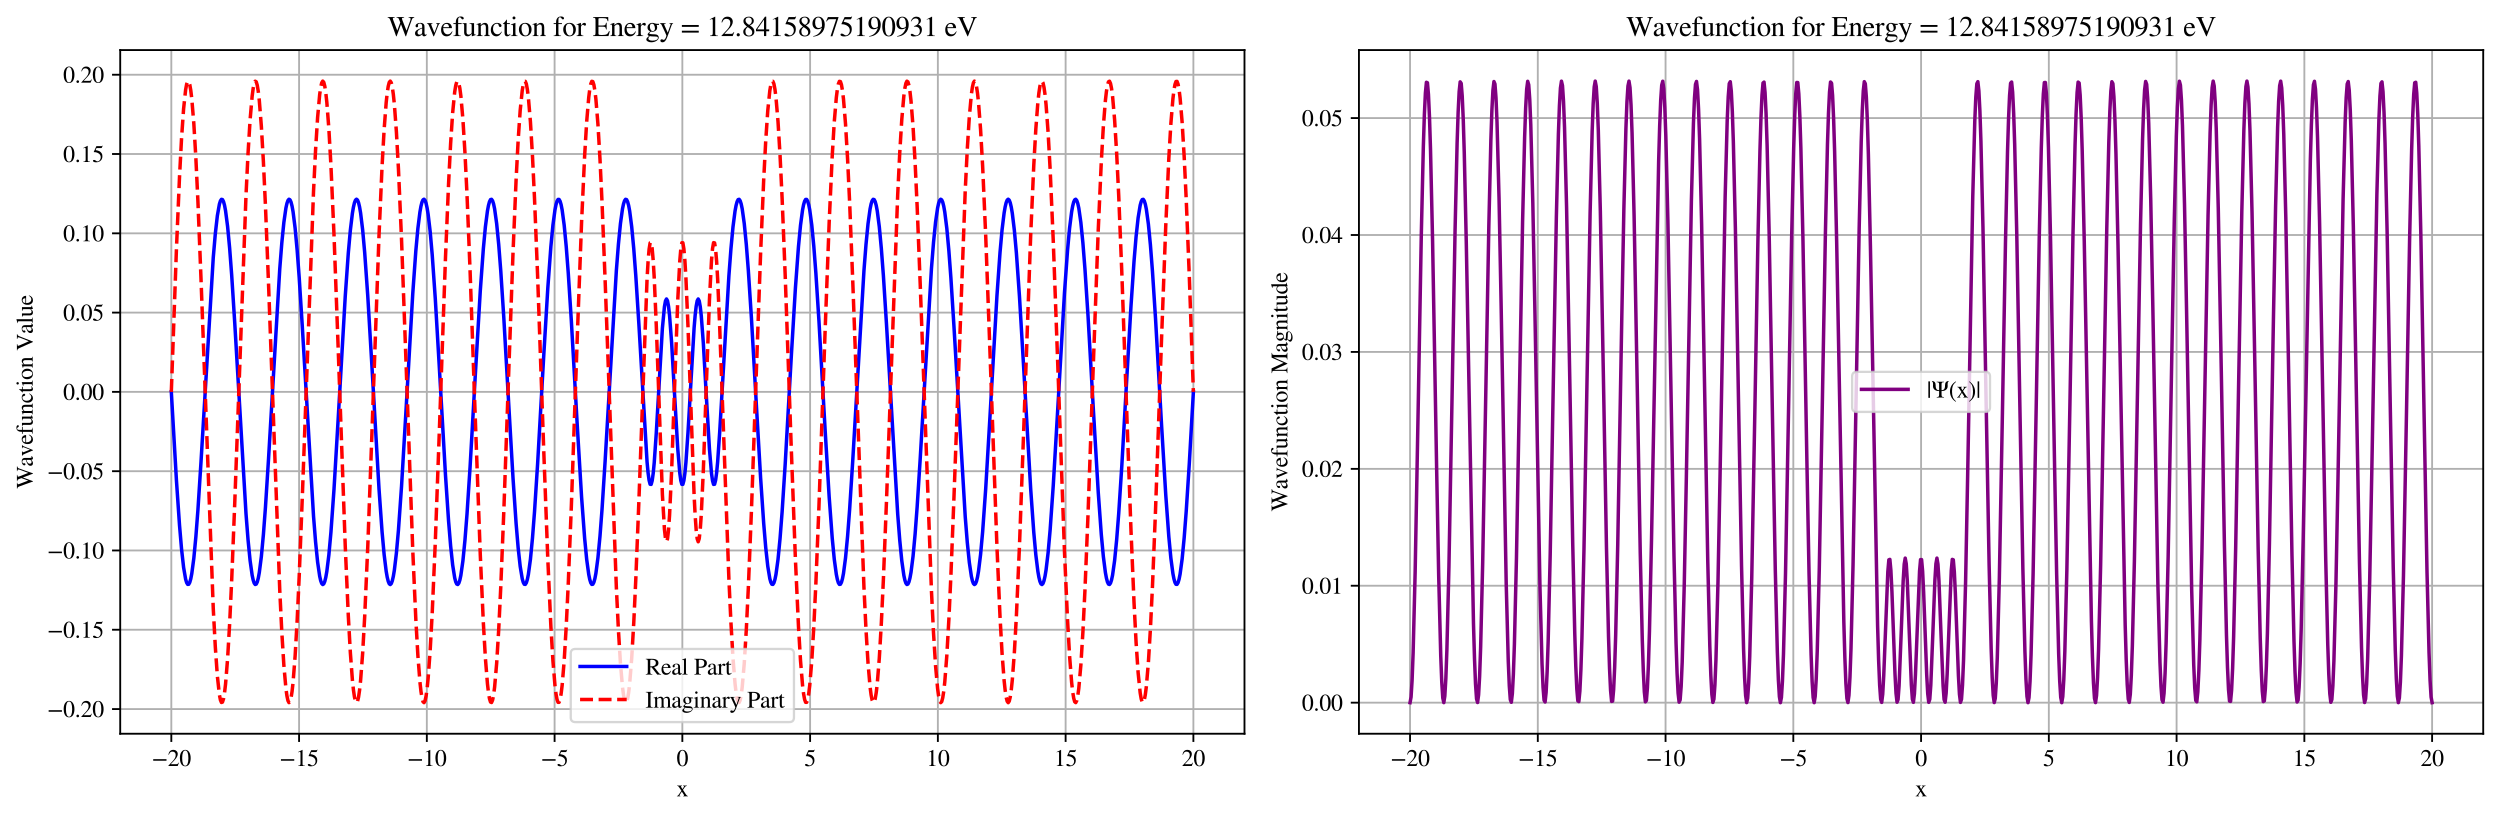 <?xml version="1.0" encoding="utf-8" standalone="no"?>
<!DOCTYPE svg PUBLIC "-//W3C//DTD SVG 1.1//EN"
  "http://www.w3.org/Graphics/SVG/1.1/DTD/svg11.dtd">
<svg xmlns:xlink="http://www.w3.org/1999/xlink" width="1072.04pt" height="350.841pt" viewBox="0 0 1072.04 350.841" xmlns="http://www.w3.org/2000/svg" version="1.1">
 <defs>
  <style type="text/css">*{stroke-linejoin: round; stroke-linecap: butt}</style>
 </defs>
 <g id="figure_1">
  <g id="patch_1">
   <path d="M 0 350.841 
L 1072.04 350.841 
L 1072.04 0 
L 0 0 
z
" style="fill: #ffffff"/>
  </g>
  <g id="axes_1">
   <g id="patch_2">
    <path d="M 51.55 314.641 
L 533.654 314.641 
L 533.654 21.456 
L 51.55 21.456 
z
" style="fill: #ffffff"/>
   </g>
   <g id="matplotlib.axis_1">
    <g id="xtick_1">
     <g id="line2d_1">
      <path d="M 73.464 314.641 
L 73.464 21.456 
" clip-path="url(#p3ef8066e8a)" style="fill: none; stroke: #b0b0b0; stroke-width: 0.8; stroke-linecap: square"/>
     </g>
     <g id="line2d_2">
      <defs>
       <path id="mdbc8fb4e81" d="M 0 0 
L 0 3.5 
" style="stroke: #000000; stroke-width: 0.8"/>
      </defs>
      <g>
       <use xlink:href="#mdbc8fb4e81" x="73.464" y="314.641" style="stroke: #000000; stroke-width: 0.8"/>
      </g>
     </g>
     <g id="text_1">
      <!-- −20 -->
      <g transform="translate(65.039 328.47) scale(0.1 -0.1)">
       <defs>
        <path id="STIXGeneral-Regular-2212" d="M 3974 1408 
L 410 1408 
L 410 1830 
L 3974 1830 
L 3974 1408 
z
" transform="scale(0.016)"/>
        <path id="STIXGeneral-Regular-32" d="M 3034 877 
L 2688 0 
L 186 0 
L 186 77 
L 1325 1286 
Q 1773 1754 1965 2144 
Q 2157 2534 2157 2950 
Q 2157 3379 1920 3616 
Q 1683 3853 1267 3853 
Q 922 3853 720 3673 
Q 518 3494 326 3021 
L 192 3053 
Q 301 3648 630 3987 
Q 960 4326 1523 4326 
Q 2054 4326 2380 4006 
Q 2707 3686 2707 3200 
Q 2707 2477 1888 1613 
L 832 486 
L 2330 486 
Q 2541 486 2665 569 
Q 2790 653 2944 915 
L 3034 877 
z
" transform="scale(0.016)"/>
        <path id="STIXGeneral-Regular-30" d="M 3046 2112 
Q 3046 1683 2963 1302 
Q 2880 922 2717 602 
Q 2554 282 2266 96 
Q 1978 -90 1600 -90 
Q 1210 -90 915 108 
Q 621 307 461 640 
Q 301 973 227 1350 
Q 154 1728 154 2150 
Q 154 2746 301 3222 
Q 448 3699 790 4012 
Q 1133 4326 1626 4326 
Q 2253 4326 2649 3712 
Q 3046 3098 3046 2112 
z
M 2432 2080 
Q 2432 3091 2217 3625 
Q 2003 4160 1587 4160 
Q 1190 4160 979 3622 
Q 768 3085 768 2106 
Q 768 1120 979 598 
Q 1190 77 1600 77 
Q 2003 77 2217 598 
Q 2432 1120 2432 2080 
z
" transform="scale(0.016)"/>
       </defs>
       <use xlink:href="#STIXGeneral-Regular-2212"/>
       <use xlink:href="#STIXGeneral-Regular-32" transform="translate(68.5 0)"/>
       <use xlink:href="#STIXGeneral-Regular-30" transform="translate(118.5 0)"/>
      </g>
     </g>
    </g>
    <g id="xtick_2">
     <g id="line2d_3">
      <path d="M 128.248 314.641 
L 128.248 21.456 
" clip-path="url(#p3ef8066e8a)" style="fill: none; stroke: #b0b0b0; stroke-width: 0.8; stroke-linecap: square"/>
     </g>
     <g id="line2d_4">
      <g>
       <use xlink:href="#mdbc8fb4e81" x="128.248" y="314.641" style="stroke: #000000; stroke-width: 0.8"/>
      </g>
     </g>
     <g id="text_2">
      <!-- −15 -->
      <g transform="translate(119.823 328.47) scale(0.1 -0.1)">
       <defs>
        <path id="STIXGeneral-Regular-31" d="M 2522 0 
L 755 0 
L 755 96 
Q 1107 115 1235 227 
Q 1363 339 1363 608 
L 1363 3482 
Q 1363 3795 1171 3795 
Q 1082 3795 883 3718 
L 710 3654 
L 710 3744 
L 1856 4326 
L 1914 4307 
L 1914 486 
Q 1914 275 2042 185 
Q 2170 96 2522 96 
L 2522 0 
z
" transform="scale(0.016)"/>
        <path id="STIXGeneral-Regular-35" d="M 2803 4358 
L 2573 3814 
Q 2534 3731 2400 3731 
L 1158 3731 
L 902 3187 
Q 1606 3053 1920 2896 
Q 2234 2739 2502 2368 
Q 2726 2061 2726 1555 
Q 2726 1094 2576 780 
Q 2426 467 2099 224 
Q 1664 -90 1011 -90 
Q 646 -90 422 19 
Q 198 128 198 307 
Q 198 550 486 550 
Q 717 550 960 352 
Q 1210 147 1414 147 
Q 1747 147 2012 480 
Q 2278 813 2278 1229 
Q 2278 1843 1850 2189 
Q 1293 2637 486 2637 
Q 410 2637 410 2688 
L 416 2720 
L 1114 4237 
L 2438 4237 
Q 2547 4237 2608 4269 
Q 2669 4301 2746 4403 
L 2803 4358 
z
" transform="scale(0.016)"/>
       </defs>
       <use xlink:href="#STIXGeneral-Regular-2212"/>
       <use xlink:href="#STIXGeneral-Regular-31" transform="translate(68.5 0)"/>
       <use xlink:href="#STIXGeneral-Regular-35" transform="translate(118.5 0)"/>
      </g>
     </g>
    </g>
    <g id="xtick_3">
     <g id="line2d_5">
      <path d="M 183.033 314.641 
L 183.033 21.456 
" clip-path="url(#p3ef8066e8a)" style="fill: none; stroke: #b0b0b0; stroke-width: 0.8; stroke-linecap: square"/>
     </g>
     <g id="line2d_6">
      <g>
       <use xlink:href="#mdbc8fb4e81" x="183.033" y="314.641" style="stroke: #000000; stroke-width: 0.8"/>
      </g>
     </g>
     <g id="text_3">
      <!-- −10 -->
      <g transform="translate(174.608 328.47) scale(0.1 -0.1)">
       <use xlink:href="#STIXGeneral-Regular-2212"/>
       <use xlink:href="#STIXGeneral-Regular-31" transform="translate(68.5 0)"/>
       <use xlink:href="#STIXGeneral-Regular-30" transform="translate(118.5 0)"/>
      </g>
     </g>
    </g>
    <g id="xtick_4">
     <g id="line2d_7">
      <path d="M 237.818 314.641 
L 237.818 21.456 
" clip-path="url(#p3ef8066e8a)" style="fill: none; stroke: #b0b0b0; stroke-width: 0.8; stroke-linecap: square"/>
     </g>
     <g id="line2d_8">
      <g>
       <use xlink:href="#mdbc8fb4e81" x="237.818" y="314.641" style="stroke: #000000; stroke-width: 0.8"/>
      </g>
     </g>
     <g id="text_4">
      <!-- −5 -->
      <g transform="translate(231.893 328.47) scale(0.1 -0.1)">
       <use xlink:href="#STIXGeneral-Regular-2212"/>
       <use xlink:href="#STIXGeneral-Regular-35" transform="translate(68.5 0)"/>
      </g>
     </g>
    </g>
    <g id="xtick_5">
     <g id="line2d_9">
      <path d="M 292.602 314.641 
L 292.602 21.456 
" clip-path="url(#p3ef8066e8a)" style="fill: none; stroke: #b0b0b0; stroke-width: 0.8; stroke-linecap: square"/>
     </g>
     <g id="line2d_10">
      <g>
       <use xlink:href="#mdbc8fb4e81" x="292.602" y="314.641" style="stroke: #000000; stroke-width: 0.8"/>
      </g>
     </g>
     <g id="text_5">
      <!-- 0 -->
      <g transform="translate(290.102 328.47) scale(0.1 -0.1)">
       <use xlink:href="#STIXGeneral-Regular-30"/>
      </g>
     </g>
    </g>
    <g id="xtick_6">
     <g id="line2d_11">
      <path d="M 347.387 314.641 
L 347.387 21.456 
" clip-path="url(#p3ef8066e8a)" style="fill: none; stroke: #b0b0b0; stroke-width: 0.8; stroke-linecap: square"/>
     </g>
     <g id="line2d_12">
      <g>
       <use xlink:href="#mdbc8fb4e81" x="347.387" y="314.641" style="stroke: #000000; stroke-width: 0.8"/>
      </g>
     </g>
     <g id="text_6">
      <!-- 5 -->
      <g transform="translate(344.887 328.47) scale(0.1 -0.1)">
       <use xlink:href="#STIXGeneral-Regular-35"/>
      </g>
     </g>
    </g>
    <g id="xtick_7">
     <g id="line2d_13">
      <path d="M 402.171 314.641 
L 402.171 21.456 
" clip-path="url(#p3ef8066e8a)" style="fill: none; stroke: #b0b0b0; stroke-width: 0.8; stroke-linecap: square"/>
     </g>
     <g id="line2d_14">
      <g>
       <use xlink:href="#mdbc8fb4e81" x="402.171" y="314.641" style="stroke: #000000; stroke-width: 0.8"/>
      </g>
     </g>
     <g id="text_7">
      <!-- 10 -->
      <g transform="translate(397.171 328.47) scale(0.1 -0.1)">
       <use xlink:href="#STIXGeneral-Regular-31"/>
       <use xlink:href="#STIXGeneral-Regular-30" transform="translate(50 0)"/>
      </g>
     </g>
    </g>
    <g id="xtick_8">
     <g id="line2d_15">
      <path d="M 456.956 314.641 
L 456.956 21.456 
" clip-path="url(#p3ef8066e8a)" style="fill: none; stroke: #b0b0b0; stroke-width: 0.8; stroke-linecap: square"/>
     </g>
     <g id="line2d_16">
      <g>
       <use xlink:href="#mdbc8fb4e81" x="456.956" y="314.641" style="stroke: #000000; stroke-width: 0.8"/>
      </g>
     </g>
     <g id="text_8">
      <!-- 15 -->
      <g transform="translate(451.956 328.47) scale(0.1 -0.1)">
       <use xlink:href="#STIXGeneral-Regular-31"/>
       <use xlink:href="#STIXGeneral-Regular-35" transform="translate(50 0)"/>
      </g>
     </g>
    </g>
    <g id="xtick_9">
     <g id="line2d_17">
      <path d="M 511.741 314.641 
L 511.741 21.456 
" clip-path="url(#p3ef8066e8a)" style="fill: none; stroke: #b0b0b0; stroke-width: 0.8; stroke-linecap: square"/>
     </g>
     <g id="line2d_18">
      <g>
       <use xlink:href="#mdbc8fb4e81" x="511.741" y="314.641" style="stroke: #000000; stroke-width: 0.8"/>
      </g>
     </g>
     <g id="text_9">
      <!-- 20 -->
      <g transform="translate(506.741 328.47) scale(0.1 -0.1)">
       <use xlink:href="#STIXGeneral-Regular-32"/>
       <use xlink:href="#STIXGeneral-Regular-30" transform="translate(50 0)"/>
      </g>
     </g>
    </g>
    <g id="text_10">
     <!-- x -->
     <g transform="translate(290.102 341.47) scale(0.1 -0.1)">
      <defs>
       <path id="STIXGeneral-Regular-78" d="M 3066 0 
L 1779 0 
L 1779 96 
Q 1939 109 1987 137 
Q 2035 166 2035 250 
Q 2035 307 1997 365 
L 1414 1261 
L 909 474 
Q 781 275 781 211 
Q 781 96 1037 96 
L 1037 0 
L 109 0 
L 109 96 
Q 269 109 355 169 
Q 442 230 576 422 
L 1306 1478 
L 704 2400 
Q 557 2624 454 2704 
Q 352 2784 211 2784 
L 154 2784 
L 154 2880 
L 1478 2880 
L 1478 2784 
Q 1203 2778 1203 2643 
Q 1203 2509 1498 2074 
Q 1581 1958 1587 1946 
Q 1619 1990 1779 2227 
Q 1811 2285 1856 2349 
Q 1901 2413 1923 2451 
Q 1946 2490 1971 2528 
Q 1997 2566 2006 2595 
Q 2016 2624 2016 2643 
Q 2016 2765 1760 2784 
L 1760 2880 
L 2771 2880 
L 2771 2784 
Q 2445 2771 2253 2502 
L 1722 1734 
L 2541 480 
Q 2790 96 3066 96 
L 3066 0 
z
" transform="scale(0.016)"/>
      </defs>
      <use xlink:href="#STIXGeneral-Regular-78"/>
     </g>
    </g>
   </g>
   <g id="matplotlib.axis_2">
    <g id="ytick_1">
     <g id="line2d_19">
      <path d="M 51.55 304.054 
L 533.654 304.054 
" clip-path="url(#p3ef8066e8a)" style="fill: none; stroke: #b0b0b0; stroke-width: 0.8; stroke-linecap: square"/>
     </g>
     <g id="line2d_20">
      <defs>
       <path id="m3a3f17e72d" d="M 0 0 
L -3.5 0 
" style="stroke: #000000; stroke-width: 0.8"/>
      </defs>
      <g>
       <use xlink:href="#m3a3f17e72d" x="51.55" y="304.054" style="stroke: #000000; stroke-width: 0.8"/>
      </g>
     </g>
     <g id="text_11">
      <!-- −0.20 -->
      <g transform="translate(20.2 307.468) scale(0.1 -0.1)">
       <defs>
        <path id="STIXGeneral-Regular-2e" d="M 1158 275 
Q 1158 134 1052 32 
Q 947 -70 800 -70 
Q 653 -70 550 32 
Q 448 134 448 281 
Q 448 429 553 534 
Q 659 640 806 640 
Q 947 640 1052 531 
Q 1158 422 1158 275 
z
" transform="scale(0.016)"/>
       </defs>
       <use xlink:href="#STIXGeneral-Regular-2212"/>
       <use xlink:href="#STIXGeneral-Regular-30" transform="translate(68.5 0)"/>
       <use xlink:href="#STIXGeneral-Regular-2e" transform="translate(118.5 0)"/>
       <use xlink:href="#STIXGeneral-Regular-32" transform="translate(143.5 0)"/>
       <use xlink:href="#STIXGeneral-Regular-30" transform="translate(193.5 0)"/>
      </g>
     </g>
    </g>
    <g id="ytick_2">
     <g id="line2d_21">
      <path d="M 51.55 270.052 
L 533.654 270.052 
" clip-path="url(#p3ef8066e8a)" style="fill: none; stroke: #b0b0b0; stroke-width: 0.8; stroke-linecap: square"/>
     </g>
     <g id="line2d_22">
      <g>
       <use xlink:href="#m3a3f17e72d" x="51.55" y="270.052" style="stroke: #000000; stroke-width: 0.8"/>
      </g>
     </g>
     <g id="text_12">
      <!-- −0.15 -->
      <g transform="translate(20.2 273.467) scale(0.1 -0.1)">
       <use xlink:href="#STIXGeneral-Regular-2212"/>
       <use xlink:href="#STIXGeneral-Regular-30" transform="translate(68.5 0)"/>
       <use xlink:href="#STIXGeneral-Regular-2e" transform="translate(118.5 0)"/>
       <use xlink:href="#STIXGeneral-Regular-31" transform="translate(143.5 0)"/>
       <use xlink:href="#STIXGeneral-Regular-35" transform="translate(193.5 0)"/>
      </g>
     </g>
    </g>
    <g id="ytick_3">
     <g id="line2d_23">
      <path d="M 51.55 236.05 
L 533.654 236.05 
" clip-path="url(#p3ef8066e8a)" style="fill: none; stroke: #b0b0b0; stroke-width: 0.8; stroke-linecap: square"/>
     </g>
     <g id="line2d_24">
      <g>
       <use xlink:href="#m3a3f17e72d" x="51.55" y="236.05" style="stroke: #000000; stroke-width: 0.8"/>
      </g>
     </g>
     <g id="text_13">
      <!-- −0.10 -->
      <g transform="translate(20.2 239.465) scale(0.1 -0.1)">
       <use xlink:href="#STIXGeneral-Regular-2212"/>
       <use xlink:href="#STIXGeneral-Regular-30" transform="translate(68.5 0)"/>
       <use xlink:href="#STIXGeneral-Regular-2e" transform="translate(118.5 0)"/>
       <use xlink:href="#STIXGeneral-Regular-31" transform="translate(143.5 0)"/>
       <use xlink:href="#STIXGeneral-Regular-30" transform="translate(193.5 0)"/>
      </g>
     </g>
    </g>
    <g id="ytick_4">
     <g id="line2d_25">
      <path d="M 51.55 202.048 
L 533.654 202.048 
" clip-path="url(#p3ef8066e8a)" style="fill: none; stroke: #b0b0b0; stroke-width: 0.8; stroke-linecap: square"/>
     </g>
     <g id="line2d_26">
      <g>
       <use xlink:href="#m3a3f17e72d" x="51.55" y="202.048" style="stroke: #000000; stroke-width: 0.8"/>
      </g>
     </g>
     <g id="text_14">
      <!-- −0.05 -->
      <g transform="translate(20.2 205.463) scale(0.1 -0.1)">
       <use xlink:href="#STIXGeneral-Regular-2212"/>
       <use xlink:href="#STIXGeneral-Regular-30" transform="translate(68.5 0)"/>
       <use xlink:href="#STIXGeneral-Regular-2e" transform="translate(118.5 0)"/>
       <use xlink:href="#STIXGeneral-Regular-30" transform="translate(143.5 0)"/>
       <use xlink:href="#STIXGeneral-Regular-35" transform="translate(193.5 0)"/>
      </g>
     </g>
    </g>
    <g id="ytick_5">
     <g id="line2d_27">
      <path d="M 51.55 168.047 
L 533.654 168.047 
" clip-path="url(#p3ef8066e8a)" style="fill: none; stroke: #b0b0b0; stroke-width: 0.8; stroke-linecap: square"/>
     </g>
     <g id="line2d_28">
      <g>
       <use xlink:href="#m3a3f17e72d" x="51.55" y="168.047" style="stroke: #000000; stroke-width: 0.8"/>
      </g>
     </g>
     <g id="text_15">
      <!-- 0.00 -->
      <g transform="translate(27.05 171.462) scale(0.1 -0.1)">
       <use xlink:href="#STIXGeneral-Regular-30"/>
       <use xlink:href="#STIXGeneral-Regular-2e" transform="translate(50 0)"/>
       <use xlink:href="#STIXGeneral-Regular-30" transform="translate(75 0)"/>
       <use xlink:href="#STIXGeneral-Regular-30" transform="translate(125 0)"/>
      </g>
     </g>
    </g>
    <g id="ytick_6">
     <g id="line2d_29">
      <path d="M 51.55 134.045 
L 533.654 134.045 
" clip-path="url(#p3ef8066e8a)" style="fill: none; stroke: #b0b0b0; stroke-width: 0.8; stroke-linecap: square"/>
     </g>
     <g id="line2d_30">
      <g>
       <use xlink:href="#m3a3f17e72d" x="51.55" y="134.045" style="stroke: #000000; stroke-width: 0.8"/>
      </g>
     </g>
     <g id="text_16">
      <!-- 0.05 -->
      <g transform="translate(27.05 137.46) scale(0.1 -0.1)">
       <use xlink:href="#STIXGeneral-Regular-30"/>
       <use xlink:href="#STIXGeneral-Regular-2e" transform="translate(50 0)"/>
       <use xlink:href="#STIXGeneral-Regular-30" transform="translate(75 0)"/>
       <use xlink:href="#STIXGeneral-Regular-35" transform="translate(125 0)"/>
      </g>
     </g>
    </g>
    <g id="ytick_7">
     <g id="line2d_31">
      <path d="M 51.55 100.043 
L 533.654 100.043 
" clip-path="url(#p3ef8066e8a)" style="fill: none; stroke: #b0b0b0; stroke-width: 0.8; stroke-linecap: square"/>
     </g>
     <g id="line2d_32">
      <g>
       <use xlink:href="#m3a3f17e72d" x="51.55" y="100.043" style="stroke: #000000; stroke-width: 0.8"/>
      </g>
     </g>
     <g id="text_17">
      <!-- 0.10 -->
      <g transform="translate(27.05 103.458) scale(0.1 -0.1)">
       <use xlink:href="#STIXGeneral-Regular-30"/>
       <use xlink:href="#STIXGeneral-Regular-2e" transform="translate(50 0)"/>
       <use xlink:href="#STIXGeneral-Regular-31" transform="translate(75 0)"/>
       <use xlink:href="#STIXGeneral-Regular-30" transform="translate(125 0)"/>
      </g>
     </g>
    </g>
    <g id="ytick_8">
     <g id="line2d_33">
      <path d="M 51.55 66.042 
L 533.654 66.042 
" clip-path="url(#p3ef8066e8a)" style="fill: none; stroke: #b0b0b0; stroke-width: 0.8; stroke-linecap: square"/>
     </g>
     <g id="line2d_34">
      <g>
       <use xlink:href="#m3a3f17e72d" x="51.55" y="66.042" style="stroke: #000000; stroke-width: 0.8"/>
      </g>
     </g>
     <g id="text_18">
      <!-- 0.15 -->
      <g transform="translate(27.05 69.456) scale(0.1 -0.1)">
       <use xlink:href="#STIXGeneral-Regular-30"/>
       <use xlink:href="#STIXGeneral-Regular-2e" transform="translate(50 0)"/>
       <use xlink:href="#STIXGeneral-Regular-31" transform="translate(75 0)"/>
       <use xlink:href="#STIXGeneral-Regular-35" transform="translate(125 0)"/>
      </g>
     </g>
    </g>
    <g id="ytick_9">
     <g id="line2d_35">
      <path d="M 51.55 32.04 
L 533.654 32.04 
" clip-path="url(#p3ef8066e8a)" style="fill: none; stroke: #b0b0b0; stroke-width: 0.8; stroke-linecap: square"/>
     </g>
     <g id="line2d_36">
      <g>
       <use xlink:href="#m3a3f17e72d" x="51.55" y="32.04" style="stroke: #000000; stroke-width: 0.8"/>
      </g>
     </g>
     <g id="text_19">
      <!-- 0.20 -->
      <g transform="translate(27.05 35.455) scale(0.1 -0.1)">
       <use xlink:href="#STIXGeneral-Regular-30"/>
       <use xlink:href="#STIXGeneral-Regular-2e" transform="translate(50 0)"/>
       <use xlink:href="#STIXGeneral-Regular-32" transform="translate(75 0)"/>
       <use xlink:href="#STIXGeneral-Regular-30" transform="translate(125 0)"/>
      </g>
     </g>
    </g>
    <g id="text_20">
     <!-- Wavefunction Value -->
     <g transform="translate(14.03 209.565) rotate(-90) scale(0.1 -0.1)">
      <defs>
       <path id="STIXGeneral-Regular-57" d="M 5965 4237 
L 5965 4115 
Q 5709 4064 5616 3990 
Q 5523 3917 5434 3667 
Q 4704 1709 4128 -70 
L 4032 -70 
Q 3642 1011 3008 2637 
L 2022 -70 
L 1926 -70 
Q 1709 576 1277 1753 
Q 845 2931 698 3347 
Q 538 3808 406 3958 
Q 275 4109 32 4115 
L 32 4237 
L 1594 4237 
L 1594 4115 
Q 1357 4109 1270 4064 
Q 1184 4019 1184 3917 
Q 1184 3808 1254 3616 
L 2176 1210 
L 2842 3021 
L 2662 3501 
Q 2509 3917 2400 4013 
Q 2291 4109 2010 4115 
L 2010 4237 
L 3706 4237 
L 3706 4115 
Q 3213 4102 3213 3891 
Q 3213 3808 3322 3520 
L 4237 1190 
L 5043 3360 
Q 5152 3667 5152 3853 
Q 5152 4109 4704 4115 
L 4704 4237 
L 5965 4237 
z
" transform="scale(0.016)"/>
       <path id="STIXGeneral-Regular-61" d="M 2829 422 
L 2829 243 
Q 2586 -64 2253 -64 
Q 1888 -64 1843 403 
L 1837 403 
Q 1427 -64 909 -64 
Q 608 -64 422 112 
Q 237 288 237 602 
Q 237 1050 685 1350 
Q 992 1555 1837 1869 
L 1837 2214 
Q 1837 2502 1699 2646 
Q 1562 2790 1338 2790 
Q 1146 2790 1018 2697 
Q 890 2605 890 2477 
Q 890 2419 909 2348 
Q 928 2278 928 2208 
Q 928 2112 841 2029 
Q 755 1946 634 1946 
Q 525 1946 441 2029 
Q 358 2112 358 2240 
Q 358 2547 685 2752 
Q 986 2944 1421 2944 
Q 1939 2944 2176 2656 
Q 2291 2522 2323 2384 
Q 2355 2246 2355 1946 
L 2355 723 
Q 2355 301 2554 301 
Q 2682 301 2829 422 
z
M 1837 813 
L 1837 1715 
Q 1248 1510 1018 1293 
Q 800 1094 800 800 
Q 800 557 921 432 
Q 1043 307 1242 307 
Q 1453 307 1613 410 
Q 1747 506 1792 589 
Q 1837 672 1837 813 
z
" transform="scale(0.016)"/>
       <path id="STIXGeneral-Regular-76" d="M 3053 2880 
L 3053 2784 
Q 2906 2771 2835 2688 
Q 2765 2605 2637 2285 
L 1818 230 
Q 1690 -90 1638 -90 
Q 1587 -90 1523 77 
Q 1510 96 1497 141 
Q 1485 186 1472 211 
L 704 2048 
Q 499 2534 403 2652 
Q 307 2771 122 2784 
L 122 2880 
L 1376 2880 
L 1376 2784 
Q 1210 2771 1146 2732 
Q 1082 2694 1082 2611 
Q 1082 2509 1139 2368 
L 1792 730 
L 2426 2387 
Q 2464 2483 2464 2579 
Q 2464 2758 2163 2784 
L 2163 2880 
L 3053 2880 
z
" transform="scale(0.016)"/>
       <path id="STIXGeneral-Regular-65" d="M 2611 1050 
L 2714 1005 
Q 2330 -64 1376 -64 
Q 813 -64 486 329 
Q 160 723 160 1389 
Q 160 2074 525 2509 
Q 890 2944 1485 2944 
Q 2061 2944 2374 2502 
Q 2560 2246 2592 1773 
L 621 1773 
Q 646 1370 700 1158 
Q 755 947 915 730 
Q 1184 378 1626 378 
Q 1939 378 2153 531 
Q 2368 685 2611 1050 
z
M 634 1978 
L 1939 1978 
Q 1882 2381 1750 2547 
Q 1619 2714 1312 2714 
Q 1043 2714 864 2525 
Q 685 2336 634 1978 
z
" transform="scale(0.016)"/>
       <path id="STIXGeneral-Regular-66" d="M 134 2880 
L 659 2880 
Q 666 3264 710 3478 
Q 755 3693 883 3910 
Q 1152 4371 1786 4371 
Q 2074 4371 2262 4259 
Q 2451 4147 2451 3974 
Q 2451 3866 2374 3789 
Q 2298 3712 2182 3712 
Q 2029 3712 1894 3942 
Q 1741 4192 1555 4192 
Q 1197 4192 1197 3622 
L 1197 2880 
L 1978 2880 
L 1978 2675 
L 1197 2675 
L 1197 666 
Q 1197 307 1299 208 
Q 1402 109 1792 96 
L 1792 0 
L 128 0 
L 128 96 
Q 474 115 566 214 
Q 659 314 659 666 
L 659 2675 
L 134 2675 
L 134 2880 
z
" transform="scale(0.016)"/>
       <path id="STIXGeneral-Regular-75" d="M 3072 320 
L 3072 230 
Q 2573 96 2195 -58 
L 2163 -38 
L 2163 486 
L 2150 486 
Q 1747 -64 1235 -64 
Q 870 -64 662 160 
Q 454 384 454 755 
L 454 2362 
Q 454 2598 371 2688 
Q 288 2778 58 2790 
L 58 2880 
L 992 2880 
L 992 813 
Q 992 595 1123 451 
Q 1254 307 1446 307 
Q 1760 307 1984 506 
Q 2067 582 2099 649 
Q 2131 717 2131 877 
L 2131 2355 
Q 2131 2605 2041 2678 
Q 1952 2752 1658 2771 
L 1658 2880 
L 2669 2880 
L 2669 685 
Q 2669 461 2742 390 
Q 2816 320 3034 320 
L 3072 320 
z
" transform="scale(0.016)"/>
       <path id="STIXGeneral-Regular-6e" d="M 3104 0 
L 1773 0 
L 1779 96 
Q 2016 115 2096 233 
Q 2176 352 2176 672 
L 2176 1946 
Q 2176 2592 1709 2592 
Q 1549 2592 1408 2515 
Q 1267 2438 1050 2227 
L 1050 461 
Q 1050 269 1136 192 
Q 1222 115 1466 96 
L 1466 0 
L 115 0 
L 115 96 
Q 358 115 435 214 
Q 512 314 512 602 
L 512 2157 
Q 512 2394 467 2483 
Q 422 2573 288 2573 
Q 160 2573 102 2547 
L 102 2656 
Q 550 2784 979 2944 
L 1030 2925 
L 1030 2426 
L 1037 2426 
Q 1491 2944 1958 2944 
Q 2323 2944 2518 2688 
Q 2714 2432 2714 1958 
L 2714 544 
Q 2714 288 2790 205 
Q 2867 122 3104 96 
L 3104 0 
z
" transform="scale(0.016)"/>
       <path id="STIXGeneral-Regular-63" d="M 2547 998 
L 2637 941 
Q 2362 403 2112 205 
Q 1786 -64 1376 -64 
Q 845 -64 502 336 
Q 160 736 160 1357 
Q 160 2170 698 2618 
Q 1094 2944 1562 2944 
Q 1965 2944 2256 2749 
Q 2547 2554 2547 2285 
Q 2547 2176 2457 2096 
Q 2368 2016 2246 2016 
Q 2022 2016 1939 2310 
L 1901 2451 
Q 1850 2630 1773 2694 
Q 1696 2758 1523 2758 
Q 1133 2758 893 2451 
Q 653 2144 653 1645 
Q 653 1094 928 745 
Q 1203 397 1645 397 
Q 1920 397 2118 528 
Q 2317 659 2547 998 
z
" transform="scale(0.016)"/>
       <path id="STIXGeneral-Regular-74" d="M 1702 493 
L 1786 422 
Q 1478 -64 1011 -64 
Q 448 -64 448 749 
L 448 2675 
L 109 2675 
Q 83 2694 83 2720 
Q 83 2771 192 2842 
Q 435 2982 813 3526 
Q 826 3546 874 3606 
Q 922 3667 941 3706 
Q 986 3706 986 3622 
L 986 2880 
L 1632 2880 
L 1632 2675 
L 986 2675 
L 986 845 
Q 986 538 1062 403 
Q 1139 269 1318 269 
Q 1510 269 1702 493 
z
" transform="scale(0.016)"/>
       <path id="STIXGeneral-Regular-69" d="M 1152 4045 
Q 1152 3904 1056 3811 
Q 960 3718 819 3718 
Q 685 3718 592 3811 
Q 499 3904 499 4045 
Q 499 4179 595 4275 
Q 691 4371 826 4371 
Q 966 4371 1059 4275 
Q 1152 4179 1152 4045 
z
M 1619 0 
L 102 0 
L 102 96 
Q 435 115 521 211 
Q 608 307 608 666 
L 608 2118 
Q 608 2342 563 2432 
Q 518 2522 397 2522 
Q 243 2522 128 2490 
L 128 2592 
L 1120 2944 
L 1146 2918 
L 1146 672 
Q 1146 314 1226 218 
Q 1306 122 1619 96 
L 1619 0 
z
" transform="scale(0.016)"/>
       <path id="STIXGeneral-Regular-6f" d="M 3008 1478 
Q 3008 806 2608 371 
Q 2208 -64 1568 -64 
Q 979 -64 582 368 
Q 186 800 186 1459 
Q 186 2125 582 2534 
Q 979 2944 1626 2944 
Q 2221 2944 2614 2537 
Q 3008 2131 3008 1478 
z
M 2432 1306 
Q 2432 2035 2112 2445 
Q 1856 2765 1504 2765 
Q 1171 2765 966 2493 
Q 762 2221 762 1747 
Q 762 928 1101 435 
Q 1318 115 1677 115 
Q 2029 115 2230 432 
Q 2432 749 2432 1306 
z
" transform="scale(0.016)"/>
       <path id="STIXGeneral-Regular-20" transform="scale(0.016)"/>
       <path id="STIXGeneral-Regular-56" d="M 4461 4237 
L 4461 4115 
Q 4262 4109 4134 3990 
Q 4006 3872 3872 3533 
L 2451 -70 
L 2355 -70 
L 794 3411 
Q 589 3866 467 3987 
Q 346 4109 102 4115 
L 102 4237 
L 1798 4237 
L 1798 4115 
L 1619 4102 
Q 1331 4083 1331 3904 
Q 1331 3776 1581 3219 
L 2554 1030 
L 3494 3392 
Q 3616 3699 3616 3853 
Q 3616 3898 3606 3933 
Q 3597 3968 3584 3993 
Q 3571 4019 3536 4038 
Q 3501 4058 3481 4067 
Q 3462 4077 3411 4086 
Q 3360 4096 3337 4099 
Q 3315 4102 3248 4108 
Q 3181 4115 3155 4115 
L 3155 4237 
L 4461 4237 
z
" transform="scale(0.016)"/>
       <path id="STIXGeneral-Regular-6c" d="M 1645 0 
L 134 0 
L 134 96 
Q 435 122 531 221 
Q 627 320 627 589 
L 627 3590 
Q 627 3821 569 3910 
Q 512 4000 358 4000 
Q 224 4000 122 3987 
L 122 4090 
Q 730 4237 1133 4371 
L 1165 4346 
L 1165 557 
Q 1165 288 1254 201 
Q 1344 115 1645 96 
L 1645 0 
z
" transform="scale(0.016)"/>
      </defs>
      <use xlink:href="#STIXGeneral-Regular-57"/>
      <use xlink:href="#STIXGeneral-Regular-61" transform="translate(94.4 0)"/>
      <use xlink:href="#STIXGeneral-Regular-76" transform="translate(138.8 0)"/>
      <use xlink:href="#STIXGeneral-Regular-65" transform="translate(188.8 0)"/>
      <use xlink:href="#STIXGeneral-Regular-66" transform="translate(233.2 0)"/>
      <use xlink:href="#STIXGeneral-Regular-75" transform="translate(266.5 0)"/>
      <use xlink:href="#STIXGeneral-Regular-6e" transform="translate(316.5 0)"/>
      <use xlink:href="#STIXGeneral-Regular-63" transform="translate(366.5 0)"/>
      <use xlink:href="#STIXGeneral-Regular-74" transform="translate(410.9 0)"/>
      <use xlink:href="#STIXGeneral-Regular-69" transform="translate(438.7 0)"/>
      <use xlink:href="#STIXGeneral-Regular-6f" transform="translate(466.5 0)"/>
      <use xlink:href="#STIXGeneral-Regular-6e" transform="translate(516.5 0)"/>
      <use xlink:href="#STIXGeneral-Regular-20" transform="translate(566.5 0)"/>
      <use xlink:href="#STIXGeneral-Regular-56" transform="translate(591.5 0)"/>
      <use xlink:href="#STIXGeneral-Regular-61" transform="translate(663.7 0)"/>
      <use xlink:href="#STIXGeneral-Regular-6c" transform="translate(708.1 0)"/>
      <use xlink:href="#STIXGeneral-Regular-75" transform="translate(735.9 0)"/>
      <use xlink:href="#STIXGeneral-Regular-65" transform="translate(785.9 0)"/>
     </g>
    </g>
   </g>
   <g id="line2d_37">
    <path d="M 73.464 168.047 
L 75.657 205.997 
L 76.974 225.18 
L 77.851 235.466 
L 78.728 243.302 
L 79.606 248.403 
L 80.045 249.867 
L 80.483 250.585 
L 80.922 250.552 
L 81.361 249.768 
L 81.799 248.24 
L 82.238 245.982 
L 83.116 239.364 
L 83.993 230.154 
L 84.87 218.688 
L 86.187 198.188 
L 91.451 110.417 
L 92.329 100.231 
L 93.206 92.51 
L 94.083 87.533 
L 94.522 86.134 
L 94.961 85.481 
L 95.4 85.58 
L 95.838 86.43 
L 96.277 88.023 
L 96.716 90.344 
L 97.593 97.081 
L 98.471 106.397 
L 99.348 117.953 
L 100.664 138.55 
L 105.49 220.309 
L 106.367 231.501 
L 107.245 240.387 
L 108.122 246.645 
L 108.561 248.713 
L 109 250.047 
L 109.439 250.634 
L 109.877 250.469 
L 110.316 249.554 
L 110.755 247.897 
L 111.193 245.512 
L 112.071 238.656 
L 112.948 229.235 
L 113.826 217.59 
L 115.142 196.898 
L 119.968 115.251 
L 120.845 104.152 
L 121.723 95.375 
L 122.6 89.239 
L 123.039 87.234 
L 123.477 85.966 
L 123.916 85.444 
L 124.355 85.675 
L 124.794 86.655 
L 125.232 88.377 
L 125.671 90.824 
L 126.548 97.798 
L 127.426 107.325 
L 128.303 119.058 
L 129.619 139.844 
L 134.445 221.372 
L 135.323 232.377 
L 136.2 241.044 
L 137.078 247.059 
L 137.516 249 
L 137.955 250.204 
L 138.394 250.659 
L 138.832 250.363 
L 139.271 249.317 
L 139.71 247.531 
L 140.149 245.021 
L 141.026 237.929 
L 141.903 228.298 
L 143.22 209.877 
L 144.974 180.32 
L 148.045 127.063 
L 149.362 108.47 
L 150.239 98.691 
L 151.116 91.433 
L 151.555 88.835 
L 151.994 86.958 
L 152.433 85.82 
L 152.871 85.43 
L 153.31 85.793 
L 153.749 86.904 
L 154.187 88.754 
L 154.626 91.326 
L 155.504 98.535 
L 156.381 108.27 
L 157.697 126.813 
L 159.452 156.458 
L 162.523 209.629 
L 163.839 228.1 
L 164.717 237.775 
L 165.594 244.916 
L 166.033 247.452 
L 166.472 249.264 
L 166.91 250.338 
L 167.349 250.662 
L 167.788 250.233 
L 168.226 249.057 
L 168.665 247.143 
L 169.104 244.509 
L 169.981 237.183 
L 170.859 227.344 
L 172.175 208.68 
L 173.93 178.952 
L 177.001 125.869 
L 178.317 107.521 
L 179.194 97.95 
L 180.072 90.927 
L 180.51 88.454 
L 180.949 86.705 
L 181.388 85.697 
L 181.827 85.439 
L 182.265 85.933 
L 182.704 87.175 
L 183.143 89.153 
L 183.581 91.849 
L 184.459 99.292 
L 185.336 109.232 
L 186.652 128.016 
L 188.407 157.827 
L 191.04 203.885 
L 192.356 223.452 
L 193.233 234.074 
L 194.111 242.297 
L 194.988 247.822 
L 195.427 249.506 
L 195.865 250.449 
L 196.304 250.641 
L 196.743 250.081 
L 197.182 248.775 
L 197.62 246.733 
L 198.498 240.526 
L 199.375 231.685 
L 200.253 220.532 
L 201.569 200.373 
L 203.762 161.836 
L 205.956 124.687 
L 207.272 106.589 
L 208.149 97.229 
L 209.027 90.442 
L 209.466 88.095 
L 209.904 86.475 
L 210.343 85.598 
L 210.782 85.472 
L 211.22 86.097 
L 211.659 87.469 
L 212.098 89.574 
L 212.975 95.902 
L 213.853 104.851 
L 214.73 116.097 
L 216.046 136.358 
L 218.24 174.946 
L 219.995 205.125 
L 221.311 224.469 
L 222.188 234.895 
L 223.066 242.892 
L 223.943 248.17 
L 224.382 249.725 
L 224.821 250.537 
L 225.259 250.597 
L 225.698 249.906 
L 226.137 248.47 
L 226.576 246.301 
L 227.453 239.853 
L 228.33 230.795 
L 229.208 219.458 
L 230.524 199.097 
L 233.156 152.653 
L 234.911 123.517 
L 236.227 105.674 
L 237.105 96.527 
L 237.982 89.979 
L 238.421 87.758 
L 238.86 86.267 
L 239.298 85.521 
L 239.737 85.527 
L 240.176 86.284 
L 240.614 87.785 
L 241.053 90.017 
L 241.931 96.585 
L 242.808 105.75 
L 243.685 117.178 
L 245.002 137.638 
L 247.634 184.119 
L 249.389 213.156 
L 250.705 230.87 
L 251.582 239.909 
L 252.46 246.338 
L 252.898 248.496 
L 253.337 249.921 
L 253.776 250.602 
L 254.215 250.53 
L 254.653 249.708 
L 255.092 248.142 
L 255.531 245.847 
L 256.408 239.159 
L 257.286 229.888 
L 258.163 218.369 
L 259.479 197.813 
L 264.305 116.008 
L 265.182 104.777 
L 266.06 95.846 
L 266.937 89.538 
L 267.376 87.443 
L 267.815 86.083 
L 268.253 85.468 
L 268.692 85.605 
L 269.131 86.493 
L 269.57 88.124 
L 270.008 90.482 
L 270.886 97.288 
L 271.763 106.666 
L 272.641 118.274 
L 273.957 138.926 
L 277.467 198.066 
L 277.905 202.729 
L 278.344 205.969 
L 278.783 207.653 
L 279.221 207.711 
L 279.66 206.142 
L 280.099 203.01 
L 280.538 198.443 
L 281.415 185.805 
L 284.047 140.729 
L 284.925 131.499 
L 285.363 129.052 
L 285.802 128.206 
L 286.241 128.994 
L 286.68 131.385 
L 287.118 135.28 
L 287.996 146.89 
L 289.312 169.995 
L 290.628 192.401 
L 291.505 202.871 
L 291.944 206.057 
L 292.383 207.683 
L 292.822 207.683 
L 293.26 206.057 
L 293.699 202.87 
L 294.138 198.255 
L 295.015 185.546 
L 297.647 140.52 
L 298.086 135.28 
L 298.525 131.385 
L 298.964 128.994 
L 299.402 128.206 
L 299.841 129.052 
L 300.28 131.499 
L 300.718 135.446 
L 301.596 147.135 
L 302.912 170.284 
L 304.228 192.629 
L 305.106 203.01 
L 305.544 206.142 
L 305.983 207.711 
L 306.422 207.653 
L 306.86 205.969 
L 307.299 202.729 
L 307.738 198.066 
L 308.615 185.286 
L 312.564 118.275 
L 313.441 106.668 
L 314.319 97.29 
L 315.196 90.484 
L 315.635 88.126 
L 316.073 86.495 
L 316.512 85.607 
L 316.951 85.47 
L 317.39 86.085 
L 317.828 87.445 
L 318.267 89.54 
L 319.144 95.848 
L 320.022 104.779 
L 320.899 116.009 
L 322.215 136.252 
L 324.409 174.831 
L 326.164 205.021 
L 327.48 224.384 
L 328.357 234.826 
L 329.235 242.842 
L 330.112 248.14 
L 330.551 249.706 
L 330.99 250.528 
L 331.429 250.6 
L 331.867 249.919 
L 332.306 248.494 
L 332.745 246.336 
L 333.622 239.908 
L 334.5 230.868 
L 335.377 219.546 
L 336.693 199.203 
L 339.325 152.766 
L 341.08 123.615 
L 342.396 105.751 
L 343.274 96.587 
L 344.151 90.019 
L 344.59 87.787 
L 345.029 86.286 
L 345.467 85.529 
L 345.906 85.524 
L 346.345 86.269 
L 346.784 87.76 
L 347.222 89.981 
L 348.1 96.529 
L 348.977 105.676 
L 349.855 117.089 
L 351.171 137.532 
L 353.803 184.005 
L 355.558 213.059 
L 356.874 230.794 
L 357.751 239.851 
L 358.629 246.299 
L 359.068 248.468 
L 359.506 249.904 
L 359.945 250.595 
L 360.384 250.535 
L 360.822 249.723 
L 361.261 248.168 
L 361.7 245.884 
L 362.577 239.216 
L 363.455 229.962 
L 364.332 218.459 
L 365.648 197.919 
L 370.474 116.098 
L 371.352 104.853 
L 372.229 95.904 
L 373.106 89.576 
L 373.545 87.471 
L 373.984 86.099 
L 374.423 85.474 
L 374.861 85.6 
L 375.3 86.477 
L 375.739 88.097 
L 376.177 90.444 
L 377.055 97.231 
L 377.932 106.591 
L 378.81 118.183 
L 380.126 138.82 
L 384.952 220.531 
L 385.829 231.683 
L 386.707 240.524 
L 387.584 246.731 
L 388.023 248.773 
L 388.462 250.079 
L 388.9 250.639 
L 389.339 250.447 
L 389.778 249.504 
L 390.216 247.82 
L 390.655 245.41 
L 391.533 238.505 
L 392.41 229.039 
L 393.287 217.358 
L 394.604 196.627 
L 399.429 115.031 
L 400.307 103.972 
L 401.184 95.241 
L 402.062 89.155 
L 402.5 87.177 
L 402.939 85.935 
L 403.378 85.441 
L 403.817 85.7 
L 404.255 86.707 
L 404.694 88.456 
L 405.133 90.929 
L 406.01 97.952 
L 406.888 107.522 
L 407.765 119.292 
L 409.081 140.116 
L 413.907 221.59 
L 414.784 232.555 
L 415.662 241.177 
L 416.539 247.141 
L 416.978 249.055 
L 417.417 250.231 
L 417.855 250.66 
L 418.294 250.336 
L 418.733 249.262 
L 419.172 247.45 
L 419.61 244.914 
L 420.488 237.773 
L 421.365 228.099 
L 422.681 209.628 
L 424.436 180.034 
L 427.507 126.814 
L 428.823 108.272 
L 429.701 98.537 
L 430.578 91.328 
L 431.017 88.756 
L 431.456 86.906 
L 431.894 85.795 
L 432.333 85.432 
L 432.772 85.822 
L 433.21 86.961 
L 433.649 88.837 
L 434.088 91.435 
L 434.965 98.693 
L 435.843 108.471 
L 437.159 127.064 
L 438.914 156.743 
L 441.985 209.876 
L 443.301 228.296 
L 444.178 237.927 
L 445.056 245.019 
L 445.495 247.529 
L 445.933 249.315 
L 446.372 250.361 
L 446.811 250.657 
L 447.249 250.202 
L 447.688 248.998 
L 448.127 247.057 
L 448.566 244.397 
L 449.443 237.023 
L 450.32 227.142 
L 451.637 208.428 
L 453.391 178.666 
L 456.462 125.623 
L 457.779 107.327 
L 458.656 97.8 
L 459.533 90.826 
L 459.972 88.379 
L 460.411 86.657 
L 460.85 85.677 
L 461.288 85.446 
L 461.727 85.968 
L 462.166 87.236 
L 462.604 89.241 
L 463.482 95.377 
L 464.359 104.154 
L 465.237 115.252 
L 466.553 135.351 
L 468.746 173.856 
L 470.94 211.062 
L 472.256 229.233 
L 473.134 238.654 
L 474.011 245.51 
L 474.45 247.895 
L 474.888 249.552 
L 475.327 250.467 
L 475.766 250.632 
L 476.205 250.044 
L 476.643 248.711 
L 477.082 246.643 
L 477.959 240.385 
L 478.837 231.499 
L 479.714 220.308 
L 481.03 200.107 
L 483.224 161.549 
L 484.979 131.33 
L 486.295 111.921 
L 487.172 101.438 
L 488.05 93.374 
L 488.927 88.025 
L 489.366 86.432 
L 489.805 85.582 
L 490.243 85.483 
L 490.682 86.136 
L 491.121 87.535 
L 491.56 89.666 
L 492.437 96.044 
L 493.314 105.039 
L 494.192 116.322 
L 495.508 136.624 
L 498.14 183.044 
L 499.895 212.235 
L 501.211 230.153 
L 502.089 239.362 
L 502.966 245.98 
L 503.405 248.238 
L 503.844 249.766 
L 504.282 250.55 
L 504.721 250.583 
L 505.16 249.865 
L 505.599 248.401 
L 506.037 246.206 
L 506.915 239.708 
L 507.792 230.606 
L 508.67 219.231 
L 509.986 198.829 
L 511.741 168.047 
L 511.741 168.047 
" clip-path="url(#p3ef8066e8a)" style="fill: none; stroke: #0000ff; stroke-width: 1.5; stroke-linecap: square"/>
   </g>
   <g id="line2d_38">
    <path d="M 73.464 168.047 
L 75.657 106.831 
L 76.974 75.887 
L 77.851 59.296 
L 78.728 46.656 
L 79.606 38.427 
L 80.045 36.066 
L 80.483 34.907 
L 80.922 34.96 
L 81.361 36.225 
L 81.799 38.69 
L 82.238 42.333 
L 83.116 53.008 
L 83.993 67.863 
L 84.87 86.359 
L 86.187 119.427 
L 91.451 261.008 
L 92.329 277.438 
L 93.206 289.893 
L 94.083 297.921 
L 94.522 300.177 
L 94.961 301.23 
L 95.4 301.071 
L 95.838 299.7 
L 96.277 297.131 
L 96.716 293.387 
L 97.593 282.519 
L 98.471 267.492 
L 99.348 248.851 
L 100.664 215.627 
L 105.49 83.744 
L 106.367 65.691 
L 107.245 51.357 
L 108.122 41.263 
L 108.561 37.927 
L 109 35.776 
L 109.439 34.829 
L 109.877 35.094 
L 110.316 36.571 
L 110.755 39.244 
L 111.193 43.09 
L 112.071 54.149 
L 112.948 69.347 
L 113.826 88.131 
L 115.142 121.509 
L 119.968 253.21 
L 120.845 271.113 
L 121.723 285.271 
L 122.6 295.169 
L 123.039 298.403 
L 123.477 300.449 
L 123.916 301.29 
L 124.355 300.918 
L 124.794 299.336 
L 125.232 296.559 
L 125.671 292.612 
L 126.548 281.362 
L 127.426 265.995 
L 128.303 247.068 
L 129.619 213.539 
L 134.445 82.03 
L 135.323 64.278 
L 136.2 50.297 
L 137.078 40.594 
L 137.516 37.464 
L 137.955 35.522 
L 138.394 34.787 
L 138.832 35.266 
L 139.271 36.953 
L 139.71 39.834 
L 140.149 43.882 
L 141.026 55.322 
L 141.903 70.858 
L 143.22 100.571 
L 144.974 148.25 
L 148.045 234.156 
L 149.362 264.149 
L 150.239 279.922 
L 151.116 291.63 
L 151.555 295.82 
L 151.994 298.848 
L 152.433 300.684 
L 152.871 301.313 
L 153.31 300.728 
L 153.749 298.936 
L 154.187 295.952 
L 154.626 291.803 
L 155.504 280.173 
L 156.381 264.47 
L 157.697 234.559 
L 159.452 186.741 
L 162.523 100.972 
L 163.839 71.176 
L 164.717 55.57 
L 165.594 44.051 
L 166.033 39.961 
L 166.472 37.037 
L 166.91 35.306 
L 167.349 34.784 
L 167.788 35.474 
L 168.226 37.372 
L 168.665 40.459 
L 169.104 44.708 
L 169.981 56.526 
L 170.859 72.396 
L 172.175 102.502 
L 173.93 150.456 
L 177.001 236.082 
L 178.317 265.679 
L 179.194 281.117 
L 180.072 292.446 
L 180.51 296.436 
L 180.949 299.256 
L 181.388 300.882 
L 181.827 301.298 
L 182.265 300.501 
L 182.704 298.498 
L 183.143 295.308 
L 183.581 290.959 
L 184.459 278.953 
L 185.336 262.918 
L 186.652 232.619 
L 188.407 184.532 
L 191.04 110.237 
L 192.356 78.674 
L 193.233 61.54 
L 194.111 48.276 
L 194.988 39.364 
L 195.427 36.647 
L 195.865 35.127 
L 196.304 34.817 
L 196.743 35.72 
L 197.182 37.827 
L 197.62 41.121 
L 198.498 51.133 
L 199.375 65.394 
L 200.253 83.385 
L 201.569 115.903 
L 203.762 178.065 
L 205.956 237.989 
L 207.272 267.182 
L 208.149 282.28 
L 209.027 293.228 
L 209.466 297.015 
L 209.904 299.628 
L 210.343 301.042 
L 210.782 301.246 
L 211.22 300.237 
L 211.659 298.025 
L 212.098 294.629 
L 212.975 284.421 
L 213.853 269.985 
L 214.73 251.845 
L 216.046 219.164 
L 218.24 156.918 
L 219.995 108.237 
L 221.311 77.034 
L 222.188 60.216 
L 223.066 47.316 
L 223.943 38.802 
L 224.382 36.294 
L 224.821 34.985 
L 225.259 34.888 
L 225.698 36.002 
L 226.137 38.319 
L 226.576 41.818 
L 227.453 52.219 
L 228.33 66.829 
L 229.208 85.117 
L 230.524 117.961 
L 233.156 192.878 
L 234.911 239.875 
L 236.227 268.657 
L 237.105 283.412 
L 237.982 293.975 
L 238.421 297.558 
L 238.86 299.962 
L 239.298 301.166 
L 239.737 301.157 
L 240.176 299.936 
L 240.614 297.515 
L 241.053 293.914 
L 241.931 283.319 
L 242.808 268.536 
L 243.685 250.101 
L 245.002 217.099 
L 247.634 142.122 
L 249.389 95.282 
L 250.705 66.709 
L 251.582 52.128 
L 252.46 41.758 
L 252.898 38.277 
L 253.337 35.977 
L 253.776 34.88 
L 254.215 34.995 
L 254.653 36.322 
L 255.092 38.848 
L 255.531 42.55 
L 256.408 53.337 
L 257.286 68.293 
L 258.163 86.873 
L 259.479 120.033 
L 264.305 251.989 
L 265.182 270.105 
L 266.06 284.511 
L 266.937 294.687 
L 267.376 298.065 
L 267.815 300.26 
L 268.253 301.252 
L 268.692 301.03 
L 269.131 299.598 
L 269.57 296.968 
L 270.008 293.165 
L 270.886 282.185 
L 271.763 267.058 
L 272.641 248.334 
L 273.957 215.02 
L 277.467 119.623 
L 277.905 112.101 
L 278.344 106.875 
L 278.783 104.16 
L 279.221 104.065 
L 279.66 106.596 
L 280.099 111.649 
L 280.538 119.016 
L 281.415 139.401 
L 284.047 212.112 
L 284.925 227.001 
L 285.363 230.947 
L 285.802 232.313 
L 286.241 231.041 
L 286.68 227.184 
L 287.118 220.901 
L 287.996 202.175 
L 289.312 164.904 
L 290.628 128.762 
L 291.505 111.874 
L 291.944 106.734 
L 292.383 104.111 
L 292.822 104.111 
L 293.26 106.734 
L 293.699 111.874 
L 294.138 119.319 
L 295.015 139.819 
L 297.647 212.45 
L 298.086 220.902 
L 298.525 227.185 
L 298.964 231.041 
L 299.402 232.313 
L 299.841 230.947 
L 300.28 227.001 
L 300.718 220.635 
L 301.596 201.779 
L 302.912 164.439 
L 304.228 128.394 
L 305.106 111.649 
L 305.544 106.596 
L 305.983 104.065 
L 306.422 104.16 
L 306.86 106.876 
L 307.299 112.102 
L 307.738 119.624 
L 308.615 140.238 
L 312.564 248.335 
L 313.441 267.059 
L 314.319 282.186 
L 315.196 293.166 
L 315.635 296.969 
L 316.073 299.599 
L 316.512 301.032 
L 316.951 301.253 
L 317.39 300.262 
L 317.828 298.067 
L 318.267 294.688 
L 319.144 284.513 
L 320.022 270.106 
L 320.899 251.99 
L 322.215 219.335 
L 324.409 157.102 
L 326.164 108.402 
L 327.48 77.169 
L 328.357 60.324 
L 329.235 47.393 
L 330.112 38.846 
L 330.551 36.321 
L 330.99 34.994 
L 331.429 34.879 
L 331.867 35.976 
L 332.306 38.276 
L 332.745 41.757 
L 333.622 52.127 
L 334.5 66.708 
L 335.377 84.972 
L 336.693 117.788 
L 339.325 192.696 
L 341.08 239.72 
L 342.396 268.537 
L 343.274 283.32 
L 344.151 293.916 
L 344.59 297.516 
L 345.029 299.937 
L 345.467 301.158 
L 345.906 301.167 
L 346.345 299.964 
L 346.784 297.56 
L 347.222 293.976 
L 348.1 283.413 
L 348.977 268.658 
L 349.855 250.248 
L 351.171 217.271 
L 353.803 142.304 
L 355.558 95.437 
L 356.874 66.828 
L 357.751 52.218 
L 358.629 41.816 
L 359.068 38.318 
L 359.506 36.001 
L 359.945 34.886 
L 360.384 34.984 
L 360.822 36.293 
L 361.261 38.801 
L 361.7 42.486 
L 362.577 53.242 
L 363.455 68.169 
L 364.332 86.726 
L 365.648 119.859 
L 370.474 251.846 
L 371.352 269.986 
L 372.229 284.422 
L 373.106 294.63 
L 373.545 298.026 
L 373.984 300.238 
L 374.423 301.247 
L 374.861 301.044 
L 375.3 299.629 
L 375.739 297.016 
L 376.177 293.229 
L 377.055 282.282 
L 377.932 267.183 
L 378.81 248.482 
L 380.126 215.194 
L 384.952 83.384 
L 385.829 65.393 
L 386.707 51.132 
L 387.584 41.119 
L 388.023 37.826 
L 388.462 35.719 
L 388.9 34.816 
L 389.339 35.126 
L 389.778 36.646 
L 390.216 39.362 
L 390.655 43.251 
L 391.533 54.39 
L 392.41 69.659 
L 393.287 88.502 
L 394.604 121.944 
L 399.429 253.567 
L 400.307 271.407 
L 401.184 285.492 
L 402.062 295.309 
L 402.5 298.5 
L 402.939 300.502 
L 403.378 301.299 
L 403.817 300.883 
L 404.255 299.257 
L 404.694 296.437 
L 405.133 292.448 
L 406.01 281.118 
L 406.888 265.68 
L 407.765 246.695 
L 409.081 213.103 
L 413.907 81.675 
L 414.784 63.986 
L 415.662 50.079 
L 416.539 40.458 
L 416.978 37.371 
L 417.417 35.473 
L 417.855 34.782 
L 418.294 35.305 
L 418.733 37.036 
L 419.172 39.96 
L 419.61 44.05 
L 420.488 55.569 
L 421.365 71.175 
L 422.681 100.971 
L 424.436 148.709 
L 427.507 234.56 
L 428.823 264.471 
L 429.701 280.175 
L 430.578 291.804 
L 431.017 295.953 
L 431.456 298.937 
L 431.894 300.73 
L 432.333 301.314 
L 432.772 300.685 
L 433.21 298.849 
L 433.649 295.822 
L 434.088 291.631 
L 434.965 279.923 
L 435.843 264.15 
L 437.159 234.157 
L 438.914 186.281 
L 441.985 100.57 
L 443.301 70.857 
L 444.178 55.321 
L 445.056 43.88 
L 445.495 39.832 
L 445.933 36.952 
L 446.372 35.264 
L 446.811 34.786 
L 447.249 35.521 
L 447.688 37.463 
L 448.127 40.593 
L 448.566 44.884 
L 449.443 56.78 
L 450.32 72.719 
L 451.637 102.906 
L 453.391 150.917 
L 456.462 236.482 
L 457.779 265.996 
L 458.656 281.363 
L 459.533 292.613 
L 459.972 296.561 
L 460.411 299.338 
L 460.85 300.919 
L 461.288 301.292 
L 461.727 300.45 
L 462.166 298.404 
L 462.604 295.171 
L 463.482 285.272 
L 464.359 271.114 
L 465.237 253.21 
L 466.553 220.789 
L 468.746 158.676 
L 470.94 98.658 
L 472.256 69.346 
L 473.134 54.148 
L 474.011 43.088 
L 474.45 39.242 
L 474.888 36.569 
L 475.327 35.093 
L 475.766 34.827 
L 476.205 35.774 
L 476.643 37.926 
L 477.082 41.262 
L 477.959 51.356 
L 478.837 65.69 
L 479.714 83.743 
L 481.03 116.33 
L 483.224 178.528 
L 484.979 227.276 
L 486.295 258.585 
L 487.172 275.496 
L 488.05 288.502 
L 488.927 297.132 
L 489.366 299.702 
L 489.805 301.072 
L 490.243 301.232 
L 490.682 300.179 
L 491.121 297.923 
L 491.56 294.484 
L 492.437 284.195 
L 493.314 269.687 
L 494.192 251.485 
L 495.508 218.735 
L 498.14 143.854 
L 499.895 96.766 
L 501.211 67.862 
L 502.089 53.007 
L 502.966 42.331 
L 503.405 38.689 
L 503.844 36.224 
L 504.282 34.959 
L 504.721 34.906 
L 505.16 36.065 
L 505.599 38.425 
L 506.037 41.966 
L 506.915 52.448 
L 507.792 67.131 
L 508.67 85.481 
L 509.986 118.391 
L 511.741 168.047 
L 511.741 168.047 
" clip-path="url(#p3ef8066e8a)" style="fill: none; stroke-dasharray: 5.55,2.4; stroke-dashoffset: 0; stroke: #ff0000; stroke-width: 1.5"/>
   </g>
   <g id="patch_3">
    <path d="M 51.55 314.641 
L 51.55 21.456 
" style="fill: none; stroke: #000000; stroke-width: 0.8; stroke-linejoin: miter; stroke-linecap: square"/>
   </g>
   <g id="patch_4">
    <path d="M 533.654 314.641 
L 533.654 21.456 
" style="fill: none; stroke: #000000; stroke-width: 0.8; stroke-linejoin: miter; stroke-linecap: square"/>
   </g>
   <g id="patch_5">
    <path d="M 51.55 314.641 
L 533.654 314.641 
" style="fill: none; stroke: #000000; stroke-width: 0.8; stroke-linejoin: miter; stroke-linecap: square"/>
   </g>
   <g id="patch_6">
    <path d="M 51.55 21.456 
L 533.654 21.456 
" style="fill: none; stroke: #000000; stroke-width: 0.8; stroke-linejoin: miter; stroke-linecap: square"/>
   </g>
   <g id="text_21">
    <!-- Wavefunction for Energy = 12.84158975190931 eV -->
    <g transform="translate(166.181 15.456) scale(0.12 -0.12)">
     <defs>
      <path id="STIXGeneral-Regular-72" d="M 1024 2931 
L 1024 2342 
Q 1267 2688 1430 2816 
Q 1594 2944 1792 2944 
Q 1958 2944 2051 2854 
Q 2144 2765 2144 2605 
Q 2144 2470 2077 2393 
Q 2010 2317 1894 2317 
Q 1773 2317 1638 2445 
Q 1536 2541 1472 2541 
Q 1338 2541 1181 2355 
Q 1024 2170 1024 2016 
L 1024 576 
Q 1024 301 1133 205 
Q 1242 109 1568 96 
L 1568 0 
L 32 0 
L 32 96 
Q 339 154 412 224 
Q 486 294 486 538 
L 486 2138 
Q 486 2349 438 2435 
Q 390 2522 269 2522 
Q 166 2522 45 2496 
L 45 2598 
Q 448 2726 992 2944 
L 1024 2931 
z
" transform="scale(0.016)"/>
      <path id="STIXGeneral-Regular-45" d="M 3821 1082 
L 3526 0 
L 77 0 
L 77 122 
Q 442 147 538 252 
Q 634 358 634 730 
L 634 3520 
Q 634 3878 534 3987 
Q 435 4096 77 4115 
L 77 4237 
L 3469 4237 
L 3494 3322 
L 3334 3322 
Q 3264 3750 3085 3872 
Q 2906 3994 2349 3994 
L 1510 3994 
Q 1370 3994 1328 3952 
Q 1286 3910 1286 3763 
L 1286 2355 
L 2253 2355 
Q 2656 2355 2787 2470 
Q 2918 2586 2976 2970 
L 3123 2970 
L 3123 1472 
L 2976 1472 
Q 2918 1875 2790 1984 
Q 2662 2093 2253 2093 
L 1286 2093 
L 1286 538 
Q 1286 346 1420 291 
Q 1555 237 1933 237 
L 2163 237 
Q 2848 237 3136 403 
Q 3424 570 3642 1082 
L 3821 1082 
z
" transform="scale(0.016)"/>
      <path id="STIXGeneral-Regular-67" d="M 3008 2483 
L 2477 2483 
Q 2598 2208 2598 1946 
Q 2598 1453 2265 1203 
Q 1933 954 1600 954 
Q 1530 954 1357 973 
L 1235 986 
Q 1107 947 979 812 
Q 851 678 851 582 
Q 851 435 1350 410 
L 2176 371 
Q 2528 358 2739 172 
Q 2950 -13 2950 -314 
Q 2950 -685 2566 -986 
Q 2035 -1395 1286 -1395 
Q 826 -1395 502 -1212 
Q 179 -1030 179 -774 
Q 179 -595 320 -419 
Q 461 -243 806 6 
Q 602 102 534 172 
Q 467 243 467 346 
Q 467 531 762 787 
Q 909 915 1037 1043 
Q 717 1203 579 1401 
Q 442 1600 442 1901 
Q 442 2336 752 2640 
Q 1062 2944 1510 2944 
Q 1766 2944 2022 2848 
L 2163 2797 
Q 2349 2733 2515 2733 
L 3008 2733 
L 3008 2483 
z
M 973 2163 
L 973 2144 
Q 973 1683 1155 1398 
Q 1338 1114 1632 1114 
Q 1850 1114 1978 1270 
Q 2106 1427 2106 1690 
Q 2106 2112 1914 2464 
Q 1754 2765 1446 2765 
Q 1222 2765 1097 2605 
Q 973 2445 973 2163 
z
M 2771 -410 
Q 2771 -230 2595 -163 
Q 2419 -96 1978 -96 
Q 1344 -96 941 -13 
Q 749 -243 688 -348 
Q 627 -454 627 -563 
Q 627 -774 880 -902 
Q 1133 -1030 1555 -1030 
Q 2099 -1030 2435 -860 
Q 2771 -691 2771 -410 
z
" transform="scale(0.016)"/>
      <path id="STIXGeneral-Regular-79" d="M 3040 2880 
L 3040 2784 
Q 2925 2771 2854 2700 
Q 2784 2630 2720 2458 
L 1760 -160 
Q 1510 -838 1257 -1116 
Q 1005 -1395 640 -1395 
Q 435 -1395 313 -1289 
Q 192 -1184 192 -1024 
Q 192 -902 272 -816 
Q 352 -730 467 -730 
Q 653 -730 800 -813 
Q 883 -858 966 -858 
Q 1101 -858 1286 -576 
Q 1376 -448 1459 -211 
Q 1542 26 1542 115 
Q 1542 198 1274 762 
L 429 2566 
Q 346 2752 90 2790 
L 90 2880 
L 1402 2880 
L 1402 2784 
Q 1197 2778 1117 2739 
Q 1037 2701 1037 2611 
Q 1037 2541 1120 2349 
L 1837 749 
L 2458 2515 
Q 2483 2573 2483 2630 
Q 2483 2784 2189 2784 
L 2189 2880 
L 3040 2880 
z
" transform="scale(0.016)"/>
      <path id="STIXGeneral-Regular-3d" d="M 4077 2048 
L 307 2048 
L 307 2470 
L 4077 2470 
L 4077 2048 
z
M 4077 768 
L 307 768 
L 307 1190 
L 4077 1190 
L 4077 768 
z
" transform="scale(0.016)"/>
      <path id="STIXGeneral-Regular-38" d="M 2848 992 
Q 2848 499 2505 204 
Q 2163 -90 1587 -90 
Q 1050 -90 704 204 
Q 358 499 358 954 
Q 358 1293 524 1533 
Q 691 1773 1190 2125 
Q 710 2522 553 2765 
Q 397 3008 397 3328 
Q 397 3782 745 4054 
Q 1094 4326 1638 4326 
Q 2106 4326 2410 4060 
Q 2714 3795 2714 3411 
Q 2714 3059 2531 2848 
Q 2349 2637 1856 2374 
Q 2432 1990 2640 1689 
Q 2848 1389 2848 992 
z
M 2272 3411 
Q 2272 3744 2086 3945 
Q 1901 4147 1574 4147 
Q 1248 4147 1059 3977 
Q 870 3808 870 3513 
Q 870 3219 1059 2979 
Q 1248 2739 1670 2490 
Q 1997 2682 2134 2896 
Q 2272 3110 2272 3411 
z
M 1734 1741 
L 1357 1997 
Q 1075 1766 960 1545 
Q 845 1325 845 1011 
Q 845 576 1065 333 
Q 1286 90 1658 90 
Q 1971 90 2166 285 
Q 2362 480 2362 794 
Q 2362 1082 2214 1299 
Q 2067 1517 1734 1741 
z
" transform="scale(0.016)"/>
      <path id="STIXGeneral-Regular-34" d="M 3027 1069 
L 2368 1069 
L 2368 0 
L 1869 0 
L 1869 1069 
L 77 1069 
L 77 1478 
L 2086 4326 
L 2368 4326 
L 2368 1478 
L 3027 1478 
L 3027 1069 
z
M 1869 1478 
L 1869 3674 
L 333 1478 
L 1869 1478 
z
" transform="scale(0.016)"/>
      <path id="STIXGeneral-Regular-39" d="M 378 -141 
L 358 -13 
Q 1094 115 1603 608 
Q 2112 1101 2304 1882 
Q 1933 1517 1344 1517 
Q 826 1517 509 1875 
Q 192 2234 192 2816 
Q 192 3462 573 3894 
Q 954 4326 1523 4326 
Q 2131 4326 2528 3840 
Q 2938 3328 2938 2522 
Q 2938 1958 2742 1462 
Q 2547 966 2170 621 
Q 1773 262 1395 105 
Q 1018 -51 378 -141 
z
M 2317 2272 
L 2317 2522 
Q 2317 4147 1472 4147 
Q 1171 4147 1005 3930 
Q 909 3802 845 3546 
Q 781 3290 781 3034 
Q 781 2464 995 2128 
Q 1210 1792 1568 1792 
Q 1824 1792 2070 1917 
Q 2317 2042 2317 2272 
z
" transform="scale(0.016)"/>
      <path id="STIXGeneral-Regular-37" d="M 2874 4134 
L 1517 -51 
L 1101 -51 
L 2368 3763 
L 992 3763 
Q 717 3763 582 3667 
Q 448 3571 243 3238 
L 128 3296 
L 512 4237 
L 2874 4237 
L 2874 4134 
z
" transform="scale(0.016)"/>
      <path id="STIXGeneral-Regular-33" d="M 390 3264 
L 288 3290 
Q 435 3770 748 4048 
Q 1062 4326 1542 4326 
Q 1990 4326 2265 4083 
Q 2541 3840 2541 3450 
Q 2541 2925 1946 2566 
Q 2298 2413 2477 2227 
Q 2758 1914 2758 1402 
Q 2758 890 2464 506 
Q 2246 211 1840 60 
Q 1434 -90 979 -90 
Q 262 -90 262 275 
Q 262 378 339 442 
Q 416 506 525 506 
Q 685 506 915 339 
Q 1197 141 1466 141 
Q 1818 141 2058 425 
Q 2298 710 2298 1120 
Q 2298 1856 1632 2048 
Q 1434 2112 979 2112 
L 979 2202 
Q 1338 2323 1517 2432 
Q 2035 2726 2035 3290 
Q 2035 3610 1852 3776 
Q 1670 3942 1344 3942 
Q 768 3942 390 3264 
z
" transform="scale(0.016)"/>
     </defs>
     <use xlink:href="#STIXGeneral-Regular-57"/>
     <use xlink:href="#STIXGeneral-Regular-61" transform="translate(94.4 0)"/>
     <use xlink:href="#STIXGeneral-Regular-76" transform="translate(138.8 0)"/>
     <use xlink:href="#STIXGeneral-Regular-65" transform="translate(188.8 0)"/>
     <use xlink:href="#STIXGeneral-Regular-66" transform="translate(233.2 0)"/>
     <use xlink:href="#STIXGeneral-Regular-75" transform="translate(266.5 0)"/>
     <use xlink:href="#STIXGeneral-Regular-6e" transform="translate(316.5 0)"/>
     <use xlink:href="#STIXGeneral-Regular-63" transform="translate(366.5 0)"/>
     <use xlink:href="#STIXGeneral-Regular-74" transform="translate(410.9 0)"/>
     <use xlink:href="#STIXGeneral-Regular-69" transform="translate(438.7 0)"/>
     <use xlink:href="#STIXGeneral-Regular-6f" transform="translate(466.5 0)"/>
     <use xlink:href="#STIXGeneral-Regular-6e" transform="translate(516.5 0)"/>
     <use xlink:href="#STIXGeneral-Regular-20" transform="translate(566.5 0)"/>
     <use xlink:href="#STIXGeneral-Regular-66" transform="translate(591.5 0)"/>
     <use xlink:href="#STIXGeneral-Regular-6f" transform="translate(624.8 0)"/>
     <use xlink:href="#STIXGeneral-Regular-72" transform="translate(674.8 0)"/>
     <use xlink:href="#STIXGeneral-Regular-20" transform="translate(708.1 0)"/>
     <use xlink:href="#STIXGeneral-Regular-45" transform="translate(733.1 0)"/>
     <use xlink:href="#STIXGeneral-Regular-6e" transform="translate(794.2 0)"/>
     <use xlink:href="#STIXGeneral-Regular-65" transform="translate(844.2 0)"/>
     <use xlink:href="#STIXGeneral-Regular-72" transform="translate(888.6 0)"/>
     <use xlink:href="#STIXGeneral-Regular-67" transform="translate(921.9 0)"/>
     <use xlink:href="#STIXGeneral-Regular-79" transform="translate(971.9 0)"/>
     <use xlink:href="#STIXGeneral-Regular-20" transform="translate(1021.9 0)"/>
     <use xlink:href="#STIXGeneral-Regular-3d" transform="translate(1046.9 0)"/>
     <use xlink:href="#STIXGeneral-Regular-20" transform="translate(1115.4 0)"/>
     <use xlink:href="#STIXGeneral-Regular-31" transform="translate(1140.4 0)"/>
     <use xlink:href="#STIXGeneral-Regular-32" transform="translate(1190.4 0)"/>
     <use xlink:href="#STIXGeneral-Regular-2e" transform="translate(1240.4 0)"/>
     <use xlink:href="#STIXGeneral-Regular-38" transform="translate(1265.4 0)"/>
     <use xlink:href="#STIXGeneral-Regular-34" transform="translate(1315.4 0)"/>
     <use xlink:href="#STIXGeneral-Regular-31" transform="translate(1365.4 0)"/>
     <use xlink:href="#STIXGeneral-Regular-35" transform="translate(1415.4 0)"/>
     <use xlink:href="#STIXGeneral-Regular-38" transform="translate(1465.4 0)"/>
     <use xlink:href="#STIXGeneral-Regular-39" transform="translate(1515.4 0)"/>
     <use xlink:href="#STIXGeneral-Regular-37" transform="translate(1565.4 0)"/>
     <use xlink:href="#STIXGeneral-Regular-35" transform="translate(1615.4 0)"/>
     <use xlink:href="#STIXGeneral-Regular-31" transform="translate(1665.4 0)"/>
     <use xlink:href="#STIXGeneral-Regular-39" transform="translate(1715.399 0)"/>
     <use xlink:href="#STIXGeneral-Regular-30" transform="translate(1765.399 0)"/>
     <use xlink:href="#STIXGeneral-Regular-39" transform="translate(1815.399 0)"/>
     <use xlink:href="#STIXGeneral-Regular-33" transform="translate(1865.399 0)"/>
     <use xlink:href="#STIXGeneral-Regular-31" transform="translate(1915.399 0)"/>
     <use xlink:href="#STIXGeneral-Regular-20" transform="translate(1965.399 0)"/>
     <use xlink:href="#STIXGeneral-Regular-65" transform="translate(1990.399 0)"/>
     <use xlink:href="#STIXGeneral-Regular-56" transform="translate(2034.799 0)"/>
    </g>
   </g>
   <g id="legend_1">
    <g id="patch_7">
     <path d="M 246.742 309.641 
L 338.462 309.641 
Q 340.462 309.641 340.462 307.641 
L 340.462 280.291 
Q 340.462 278.291 338.462 278.291 
L 246.742 278.291 
Q 244.742 278.291 244.742 280.291 
L 244.742 307.641 
Q 244.742 309.641 246.742 309.641 
z
" style="fill: #ffffff; opacity: 0.8; stroke: #cccccc; stroke-linejoin: miter"/>
    </g>
    <g id="line2d_39">
     <path d="M 248.742 285.791 
L 258.742 285.791 
L 268.742 285.791 
" style="fill: none; stroke: #0000ff; stroke-width: 1.5; stroke-linecap: square"/>
    </g>
    <g id="text_22">
     <!-- Real Part -->
     <g transform="translate(276.742 289.291) scale(0.1 -0.1)">
      <defs>
       <path id="STIXGeneral-Regular-52" d="M 4224 0 
L 3187 0 
L 1664 1971 
L 1306 1958 
L 1306 717 
Q 1306 352 1405 249 
Q 1504 147 1875 122 
L 1875 0 
L 109 0 
L 109 122 
Q 474 154 563 262 
Q 653 371 653 794 
L 653 3526 
Q 653 3885 563 3987 
Q 474 4090 109 4115 
L 109 4237 
L 1850 4237 
Q 2726 4237 3187 3859 
Q 3501 3603 3501 3091 
Q 3501 2221 2342 2042 
L 3622 422 
Q 3757 256 3878 198 
Q 4000 141 4224 122 
L 4224 0 
z
M 1306 3731 
L 1306 2195 
Q 1766 2202 1990 2246 
Q 2214 2291 2438 2413 
Q 2803 2618 2803 3142 
Q 2803 4000 1632 4000 
Q 1459 4000 1382 3945 
Q 1306 3891 1306 3731 
z
" transform="scale(0.016)"/>
       <path id="STIXGeneral-Regular-50" d="M 102 4237 
L 1760 4237 
Q 2669 4237 3149 3834 
Q 3469 3565 3469 3072 
Q 3469 2560 3104 2234 
Q 2835 1990 2553 1916 
Q 2272 1843 1734 1843 
Q 1549 1843 1293 1862 
L 1293 717 
Q 1293 352 1398 246 
Q 1504 141 1894 122 
L 1894 0 
L 102 0 
L 102 122 
Q 474 147 557 256 
Q 640 365 640 781 
L 640 3526 
Q 640 3885 547 3987 
Q 454 4090 102 4115 
L 102 4237 
z
M 1293 3770 
L 1293 2118 
Q 1510 2099 1683 2099 
Q 2202 2099 2486 2352 
Q 2771 2605 2771 3040 
Q 2771 3558 2476 3779 
Q 2182 4000 1517 4000 
Q 1382 4000 1337 3952 
Q 1293 3904 1293 3770 
z
" transform="scale(0.016)"/>
      </defs>
      <use xlink:href="#STIXGeneral-Regular-52"/>
      <use xlink:href="#STIXGeneral-Regular-65" transform="translate(66.7 0)"/>
      <use xlink:href="#STIXGeneral-Regular-61" transform="translate(111.1 0)"/>
      <use xlink:href="#STIXGeneral-Regular-6c" transform="translate(155.5 0)"/>
      <use xlink:href="#STIXGeneral-Regular-20" transform="translate(183.3 0)"/>
      <use xlink:href="#STIXGeneral-Regular-50" transform="translate(208.3 0)"/>
      <use xlink:href="#STIXGeneral-Regular-61" transform="translate(264 0)"/>
      <use xlink:href="#STIXGeneral-Regular-72" transform="translate(308.4 0)"/>
      <use xlink:href="#STIXGeneral-Regular-74" transform="translate(341.7 0)"/>
     </g>
    </g>
    <g id="line2d_40">
     <path d="M 248.742 299.961 
L 258.742 299.961 
L 268.742 299.961 
" style="fill: none; stroke-dasharray: 5.55,2.4; stroke-dashoffset: 0; stroke: #ff0000; stroke-width: 1.5"/>
    </g>
    <g id="text_23">
     <!-- Imaginary Part -->
     <g transform="translate(276.742 303.461) scale(0.1 -0.1)">
      <defs>
       <path id="STIXGeneral-Regular-49" d="M 2016 0 
L 115 0 
L 115 122 
Q 518 134 627 240 
Q 736 346 736 717 
L 736 3526 
Q 736 3898 633 3994 
Q 531 4090 115 4115 
L 115 4237 
L 2016 4237 
L 2016 4115 
Q 1613 4096 1501 3993 
Q 1389 3891 1389 3526 
L 1389 717 
Q 1389 358 1504 246 
Q 1619 134 2016 122 
L 2016 0 
z
" transform="scale(0.016)"/>
       <path id="STIXGeneral-Regular-6d" d="M 4960 0 
L 3565 0 
L 3565 96 
Q 3834 122 3907 208 
Q 3981 294 3981 576 
L 3981 1894 
Q 3981 2278 3869 2444 
Q 3757 2611 3488 2611 
Q 3264 2611 3107 2521 
Q 2950 2432 2803 2221 
L 2803 608 
Q 2803 301 2896 201 
Q 2989 102 3264 96 
L 3264 0 
L 1830 0 
L 1830 96 
Q 2112 115 2189 188 
Q 2266 262 2266 550 
L 2266 1901 
Q 2266 2611 1850 2611 
Q 1670 2611 1468 2531 
Q 1267 2451 1171 2336 
Q 1088 2240 1088 2227 
L 1088 448 
Q 1088 243 1177 176 
Q 1267 109 1523 96 
L 1523 0 
L 102 0 
L 102 96 
Q 371 102 460 195 
Q 550 288 550 563 
L 550 2150 
Q 550 2387 499 2480 
Q 448 2573 326 2573 
Q 230 2573 122 2547 
L 122 2656 
Q 557 2778 1011 2944 
L 1062 2925 
L 1062 2451 
L 1075 2451 
Q 1363 2752 1584 2848 
Q 1805 2944 2054 2944 
Q 2560 2944 2733 2406 
Q 3232 2944 3776 2944 
Q 4518 2944 4518 1792 
L 4518 493 
Q 4518 282 4582 202 
Q 4646 122 4794 109 
L 4960 96 
L 4960 0 
z
" transform="scale(0.016)"/>
      </defs>
      <use xlink:href="#STIXGeneral-Regular-49"/>
      <use xlink:href="#STIXGeneral-Regular-6d" transform="translate(33.3 0)"/>
      <use xlink:href="#STIXGeneral-Regular-61" transform="translate(111.1 0)"/>
      <use xlink:href="#STIXGeneral-Regular-67" transform="translate(155.5 0)"/>
      <use xlink:href="#STIXGeneral-Regular-69" transform="translate(205.5 0)"/>
      <use xlink:href="#STIXGeneral-Regular-6e" transform="translate(233.3 0)"/>
      <use xlink:href="#STIXGeneral-Regular-61" transform="translate(283.3 0)"/>
      <use xlink:href="#STIXGeneral-Regular-72" transform="translate(327.7 0)"/>
      <use xlink:href="#STIXGeneral-Regular-79" transform="translate(361 0)"/>
      <use xlink:href="#STIXGeneral-Regular-20" transform="translate(411 0)"/>
      <use xlink:href="#STIXGeneral-Regular-50" transform="translate(436 0)"/>
      <use xlink:href="#STIXGeneral-Regular-61" transform="translate(491.7 0)"/>
      <use xlink:href="#STIXGeneral-Regular-72" transform="translate(536.1 0)"/>
      <use xlink:href="#STIXGeneral-Regular-74" transform="translate(569.4 0)"/>
     </g>
    </g>
   </g>
  </g>
  <g id="axes_2">
   <g id="patch_8">
    <path d="M 582.736 314.641 
L 1064.84 314.641 
L 1064.84 21.456 
L 582.736 21.456 
z
" style="fill: #ffffff"/>
   </g>
   <g id="matplotlib.axis_3">
    <g id="xtick_10">
     <g id="line2d_41">
      <path d="M 604.649 314.641 
L 604.649 21.456 
" clip-path="url(#p9acd925431)" style="fill: none; stroke: #b0b0b0; stroke-width: 0.8; stroke-linecap: square"/>
     </g>
     <g id="line2d_42">
      <g>
       <use xlink:href="#mdbc8fb4e81" x="604.649" y="314.641" style="stroke: #000000; stroke-width: 0.8"/>
      </g>
     </g>
     <g id="text_24">
      <!-- −20 -->
      <g transform="translate(596.224 328.47) scale(0.1 -0.1)">
       <use xlink:href="#STIXGeneral-Regular-2212"/>
       <use xlink:href="#STIXGeneral-Regular-32" transform="translate(68.5 0)"/>
       <use xlink:href="#STIXGeneral-Regular-30" transform="translate(118.5 0)"/>
      </g>
     </g>
    </g>
    <g id="xtick_11">
     <g id="line2d_43">
      <path d="M 659.434 314.641 
L 659.434 21.456 
" clip-path="url(#p9acd925431)" style="fill: none; stroke: #b0b0b0; stroke-width: 0.8; stroke-linecap: square"/>
     </g>
     <g id="line2d_44">
      <g>
       <use xlink:href="#mdbc8fb4e81" x="659.434" y="314.641" style="stroke: #000000; stroke-width: 0.8"/>
      </g>
     </g>
     <g id="text_25">
      <!-- −15 -->
      <g transform="translate(651.009 328.47) scale(0.1 -0.1)">
       <use xlink:href="#STIXGeneral-Regular-2212"/>
       <use xlink:href="#STIXGeneral-Regular-31" transform="translate(68.5 0)"/>
       <use xlink:href="#STIXGeneral-Regular-35" transform="translate(118.5 0)"/>
      </g>
     </g>
    </g>
    <g id="xtick_12">
     <g id="line2d_45">
      <path d="M 714.219 314.641 
L 714.219 21.456 
" clip-path="url(#p9acd925431)" style="fill: none; stroke: #b0b0b0; stroke-width: 0.8; stroke-linecap: square"/>
     </g>
     <g id="line2d_46">
      <g>
       <use xlink:href="#mdbc8fb4e81" x="714.219" y="314.641" style="stroke: #000000; stroke-width: 0.8"/>
      </g>
     </g>
     <g id="text_26">
      <!-- −10 -->
      <g transform="translate(705.794 328.47) scale(0.1 -0.1)">
       <use xlink:href="#STIXGeneral-Regular-2212"/>
       <use xlink:href="#STIXGeneral-Regular-31" transform="translate(68.5 0)"/>
       <use xlink:href="#STIXGeneral-Regular-30" transform="translate(118.5 0)"/>
      </g>
     </g>
    </g>
    <g id="xtick_13">
     <g id="line2d_47">
      <path d="M 769.003 314.641 
L 769.003 21.456 
" clip-path="url(#p9acd925431)" style="fill: none; stroke: #b0b0b0; stroke-width: 0.8; stroke-linecap: square"/>
     </g>
     <g id="line2d_48">
      <g>
       <use xlink:href="#mdbc8fb4e81" x="769.003" y="314.641" style="stroke: #000000; stroke-width: 0.8"/>
      </g>
     </g>
     <g id="text_27">
      <!-- −5 -->
      <g transform="translate(763.078 328.47) scale(0.1 -0.1)">
       <use xlink:href="#STIXGeneral-Regular-2212"/>
       <use xlink:href="#STIXGeneral-Regular-35" transform="translate(68.5 0)"/>
      </g>
     </g>
    </g>
    <g id="xtick_14">
     <g id="line2d_49">
      <path d="M 823.788 314.641 
L 823.788 21.456 
" clip-path="url(#p9acd925431)" style="fill: none; stroke: #b0b0b0; stroke-width: 0.8; stroke-linecap: square"/>
     </g>
     <g id="line2d_50">
      <g>
       <use xlink:href="#mdbc8fb4e81" x="823.788" y="314.641" style="stroke: #000000; stroke-width: 0.8"/>
      </g>
     </g>
     <g id="text_28">
      <!-- 0 -->
      <g transform="translate(821.288 328.47) scale(0.1 -0.1)">
       <use xlink:href="#STIXGeneral-Regular-30"/>
      </g>
     </g>
    </g>
    <g id="xtick_15">
     <g id="line2d_51">
      <path d="M 878.572 314.641 
L 878.572 21.456 
" clip-path="url(#p9acd925431)" style="fill: none; stroke: #b0b0b0; stroke-width: 0.8; stroke-linecap: square"/>
     </g>
     <g id="line2d_52">
      <g>
       <use xlink:href="#mdbc8fb4e81" x="878.572" y="314.641" style="stroke: #000000; stroke-width: 0.8"/>
      </g>
     </g>
     <g id="text_29">
      <!-- 5 -->
      <g transform="translate(876.072 328.47) scale(0.1 -0.1)">
       <use xlink:href="#STIXGeneral-Regular-35"/>
      </g>
     </g>
    </g>
    <g id="xtick_16">
     <g id="line2d_53">
      <path d="M 933.357 314.641 
L 933.357 21.456 
" clip-path="url(#p9acd925431)" style="fill: none; stroke: #b0b0b0; stroke-width: 0.8; stroke-linecap: square"/>
     </g>
     <g id="line2d_54">
      <g>
       <use xlink:href="#mdbc8fb4e81" x="933.357" y="314.641" style="stroke: #000000; stroke-width: 0.8"/>
      </g>
     </g>
     <g id="text_30">
      <!-- 10 -->
      <g transform="translate(928.357 328.47) scale(0.1 -0.1)">
       <use xlink:href="#STIXGeneral-Regular-31"/>
       <use xlink:href="#STIXGeneral-Regular-30" transform="translate(50 0)"/>
      </g>
     </g>
    </g>
    <g id="xtick_17">
     <g id="line2d_55">
      <path d="M 988.142 314.641 
L 988.142 21.456 
" clip-path="url(#p9acd925431)" style="fill: none; stroke: #b0b0b0; stroke-width: 0.8; stroke-linecap: square"/>
     </g>
     <g id="line2d_56">
      <g>
       <use xlink:href="#mdbc8fb4e81" x="988.142" y="314.641" style="stroke: #000000; stroke-width: 0.8"/>
      </g>
     </g>
     <g id="text_31">
      <!-- 15 -->
      <g transform="translate(983.142 328.47) scale(0.1 -0.1)">
       <use xlink:href="#STIXGeneral-Regular-31"/>
       <use xlink:href="#STIXGeneral-Regular-35" transform="translate(50 0)"/>
      </g>
     </g>
    </g>
    <g id="xtick_18">
     <g id="line2d_57">
      <path d="M 1042.926 314.641 
L 1042.926 21.456 
" clip-path="url(#p9acd925431)" style="fill: none; stroke: #b0b0b0; stroke-width: 0.8; stroke-linecap: square"/>
     </g>
     <g id="line2d_58">
      <g>
       <use xlink:href="#mdbc8fb4e81" x="1042.926" y="314.641" style="stroke: #000000; stroke-width: 0.8"/>
      </g>
     </g>
     <g id="text_32">
      <!-- 20 -->
      <g transform="translate(1037.926 328.47) scale(0.1 -0.1)">
       <use xlink:href="#STIXGeneral-Regular-32"/>
       <use xlink:href="#STIXGeneral-Regular-30" transform="translate(50 0)"/>
      </g>
     </g>
    </g>
    <g id="text_33">
     <!-- x -->
     <g transform="translate(821.288 341.47) scale(0.1 -0.1)">
      <use xlink:href="#STIXGeneral-Regular-78"/>
     </g>
    </g>
   </g>
   <g id="matplotlib.axis_4">
    <g id="ytick_10">
     <g id="line2d_59">
      <path d="M 582.736 301.314 
L 1064.84 301.314 
" clip-path="url(#p9acd925431)" style="fill: none; stroke: #b0b0b0; stroke-width: 0.8; stroke-linecap: square"/>
     </g>
     <g id="line2d_60">
      <g>
       <use xlink:href="#m3a3f17e72d" x="582.736" y="301.314" style="stroke: #000000; stroke-width: 0.8"/>
      </g>
     </g>
     <g id="text_34">
      <!-- 0.00 -->
      <g transform="translate(558.236 304.729) scale(0.1 -0.1)">
       <use xlink:href="#STIXGeneral-Regular-30"/>
       <use xlink:href="#STIXGeneral-Regular-2e" transform="translate(50 0)"/>
       <use xlink:href="#STIXGeneral-Regular-30" transform="translate(75 0)"/>
       <use xlink:href="#STIXGeneral-Regular-30" transform="translate(125 0)"/>
      </g>
     </g>
    </g>
    <g id="ytick_11">
     <g id="line2d_61">
      <path d="M 582.736 251.18 
L 1064.84 251.18 
" clip-path="url(#p9acd925431)" style="fill: none; stroke: #b0b0b0; stroke-width: 0.8; stroke-linecap: square"/>
     </g>
     <g id="line2d_62">
      <g>
       <use xlink:href="#m3a3f17e72d" x="582.736" y="251.18" style="stroke: #000000; stroke-width: 0.8"/>
      </g>
     </g>
     <g id="text_35">
      <!-- 0.01 -->
      <g transform="translate(558.236 254.595) scale(0.1 -0.1)">
       <use xlink:href="#STIXGeneral-Regular-30"/>
       <use xlink:href="#STIXGeneral-Regular-2e" transform="translate(50 0)"/>
       <use xlink:href="#STIXGeneral-Regular-30" transform="translate(75 0)"/>
       <use xlink:href="#STIXGeneral-Regular-31" transform="translate(125 0)"/>
      </g>
     </g>
    </g>
    <g id="ytick_12">
     <g id="line2d_63">
      <path d="M 582.736 201.045 
L 1064.84 201.045 
" clip-path="url(#p9acd925431)" style="fill: none; stroke: #b0b0b0; stroke-width: 0.8; stroke-linecap: square"/>
     </g>
     <g id="line2d_64">
      <g>
       <use xlink:href="#m3a3f17e72d" x="582.736" y="201.045" style="stroke: #000000; stroke-width: 0.8"/>
      </g>
     </g>
     <g id="text_36">
      <!-- 0.02 -->
      <g transform="translate(558.236 204.46) scale(0.1 -0.1)">
       <use xlink:href="#STIXGeneral-Regular-30"/>
       <use xlink:href="#STIXGeneral-Regular-2e" transform="translate(50 0)"/>
       <use xlink:href="#STIXGeneral-Regular-30" transform="translate(75 0)"/>
       <use xlink:href="#STIXGeneral-Regular-32" transform="translate(125 0)"/>
      </g>
     </g>
    </g>
    <g id="ytick_13">
     <g id="line2d_65">
      <path d="M 582.736 150.911 
L 1064.84 150.911 
" clip-path="url(#p9acd925431)" style="fill: none; stroke: #b0b0b0; stroke-width: 0.8; stroke-linecap: square"/>
     </g>
     <g id="line2d_66">
      <g>
       <use xlink:href="#m3a3f17e72d" x="582.736" y="150.911" style="stroke: #000000; stroke-width: 0.8"/>
      </g>
     </g>
     <g id="text_37">
      <!-- 0.03 -->
      <g transform="translate(558.236 154.326) scale(0.1 -0.1)">
       <use xlink:href="#STIXGeneral-Regular-30"/>
       <use xlink:href="#STIXGeneral-Regular-2e" transform="translate(50 0)"/>
       <use xlink:href="#STIXGeneral-Regular-30" transform="translate(75 0)"/>
       <use xlink:href="#STIXGeneral-Regular-33" transform="translate(125 0)"/>
      </g>
     </g>
    </g>
    <g id="ytick_14">
     <g id="line2d_67">
      <path d="M 582.736 100.777 
L 1064.84 100.777 
" clip-path="url(#p9acd925431)" style="fill: none; stroke: #b0b0b0; stroke-width: 0.8; stroke-linecap: square"/>
     </g>
     <g id="line2d_68">
      <g>
       <use xlink:href="#m3a3f17e72d" x="582.736" y="100.777" style="stroke: #000000; stroke-width: 0.8"/>
      </g>
     </g>
     <g id="text_38">
      <!-- 0.04 -->
      <g transform="translate(558.236 104.192) scale(0.1 -0.1)">
       <use xlink:href="#STIXGeneral-Regular-30"/>
       <use xlink:href="#STIXGeneral-Regular-2e" transform="translate(50 0)"/>
       <use xlink:href="#STIXGeneral-Regular-30" transform="translate(75 0)"/>
       <use xlink:href="#STIXGeneral-Regular-34" transform="translate(125 0)"/>
      </g>
     </g>
    </g>
    <g id="ytick_15">
     <g id="line2d_69">
      <path d="M 582.736 50.643 
L 1064.84 50.643 
" clip-path="url(#p9acd925431)" style="fill: none; stroke: #b0b0b0; stroke-width: 0.8; stroke-linecap: square"/>
     </g>
     <g id="line2d_70">
      <g>
       <use xlink:href="#m3a3f17e72d" x="582.736" y="50.643" style="stroke: #000000; stroke-width: 0.8"/>
      </g>
     </g>
     <g id="text_39">
      <!-- 0.05 -->
      <g transform="translate(558.236 54.057) scale(0.1 -0.1)">
       <use xlink:href="#STIXGeneral-Regular-30"/>
       <use xlink:href="#STIXGeneral-Regular-2e" transform="translate(50 0)"/>
       <use xlink:href="#STIXGeneral-Regular-30" transform="translate(75 0)"/>
       <use xlink:href="#STIXGeneral-Regular-35" transform="translate(125 0)"/>
      </g>
     </g>
    </g>
    <g id="text_40">
     <!-- Wavefunction Magnitude -->
     <g transform="translate(552.056 219.29) rotate(-90) scale(0.1 -0.1)">
      <defs>
       <path id="STIXGeneral-Regular-4d" d="M 5530 0 
L 3738 0 
L 3738 122 
Q 4115 147 4214 265 
Q 4314 384 4314 787 
L 4314 3661 
L 2682 0 
L 2592 0 
L 979 3514 
L 979 966 
Q 979 448 1088 294 
Q 1197 141 1574 122 
L 1574 0 
L 77 0 
L 77 122 
Q 358 141 480 205 
Q 602 269 650 432 
Q 698 595 698 966 
L 698 3514 
Q 698 3878 589 3984 
Q 480 4090 90 4115 
L 90 4237 
L 1357 4237 
L 2835 1024 
L 4250 4237 
L 5523 4237 
L 5523 4115 
Q 5178 4109 5072 3993 
Q 4966 3878 4966 3520 
L 4966 717 
Q 4966 378 5072 262 
Q 5178 147 5530 122 
L 5530 0 
z
" transform="scale(0.016)"/>
       <path id="STIXGeneral-Regular-64" d="M 3142 269 
L 2202 -64 
L 2176 -45 
L 2176 365 
Q 1869 -64 1357 -64 
Q 826 -64 499 317 
Q 173 698 173 1312 
Q 173 1990 563 2467 
Q 954 2944 1504 2944 
Q 1850 2944 2176 2669 
L 2176 3667 
Q 2176 3866 2118 3930 
Q 2061 3994 1882 3994 
Q 1792 3994 1741 3987 
L 1741 4090 
Q 2323 4243 2682 4371 
L 2714 4358 
L 2714 730 
Q 2714 506 2768 435 
Q 2822 365 2995 365 
Q 3034 365 3142 371 
L 3142 269 
z
M 2176 653 
L 2176 2125 
Q 2176 2381 1981 2573 
Q 1786 2765 1523 2765 
Q 1158 2765 940 2438 
Q 723 2112 723 1568 
Q 723 979 963 624 
Q 1203 269 1606 269 
Q 1907 269 2080 474 
Q 2176 582 2176 653 
z
" transform="scale(0.016)"/>
      </defs>
      <use xlink:href="#STIXGeneral-Regular-57"/>
      <use xlink:href="#STIXGeneral-Regular-61" transform="translate(94.4 0)"/>
      <use xlink:href="#STIXGeneral-Regular-76" transform="translate(138.8 0)"/>
      <use xlink:href="#STIXGeneral-Regular-65" transform="translate(188.8 0)"/>
      <use xlink:href="#STIXGeneral-Regular-66" transform="translate(233.2 0)"/>
      <use xlink:href="#STIXGeneral-Regular-75" transform="translate(266.5 0)"/>
      <use xlink:href="#STIXGeneral-Regular-6e" transform="translate(316.5 0)"/>
      <use xlink:href="#STIXGeneral-Regular-63" transform="translate(366.5 0)"/>
      <use xlink:href="#STIXGeneral-Regular-74" transform="translate(410.9 0)"/>
      <use xlink:href="#STIXGeneral-Regular-69" transform="translate(438.7 0)"/>
      <use xlink:href="#STIXGeneral-Regular-6f" transform="translate(466.5 0)"/>
      <use xlink:href="#STIXGeneral-Regular-6e" transform="translate(516.5 0)"/>
      <use xlink:href="#STIXGeneral-Regular-20" transform="translate(566.5 0)"/>
      <use xlink:href="#STIXGeneral-Regular-4d" transform="translate(591.5 0)"/>
      <use xlink:href="#STIXGeneral-Regular-61" transform="translate(680.4 0)"/>
      <use xlink:href="#STIXGeneral-Regular-67" transform="translate(724.8 0)"/>
      <use xlink:href="#STIXGeneral-Regular-6e" transform="translate(774.8 0)"/>
      <use xlink:href="#STIXGeneral-Regular-69" transform="translate(824.8 0)"/>
      <use xlink:href="#STIXGeneral-Regular-74" transform="translate(852.6 0)"/>
      <use xlink:href="#STIXGeneral-Regular-75" transform="translate(880.4 0)"/>
      <use xlink:href="#STIXGeneral-Regular-64" transform="translate(930.4 0)"/>
      <use xlink:href="#STIXGeneral-Regular-65" transform="translate(980.4 0)"/>
     </g>
    </g>
   </g>
   <g id="line2d_71">
    <path d="M 604.649 301.314 
L 605.088 298.893 
L 605.527 291.718 
L 605.966 280.049 
L 606.843 245.074 
L 608.159 173.849 
L 609.475 100.772 
L 610.353 62.753 
L 610.791 49.166 
L 611.23 39.898 
L 611.669 35.287 
L 612.108 35.499 
L 612.546 40.527 
L 612.985 50.189 
L 613.424 64.134 
L 614.301 102.705 
L 616.056 201.17 
L 616.933 246.882 
L 617.811 281.241 
L 618.25 292.531 
L 618.688 299.297 
L 619.127 301.295 
L 619.566 298.452 
L 620.005 290.87 
L 620.443 278.826 
L 621.321 243.245 
L 622.637 171.622 
L 623.953 98.858 
L 624.83 61.402 
L 625.269 48.175 
L 625.708 39.304 
L 626.147 35.111 
L 626.585 35.748 
L 627.024 41.192 
L 627.463 51.246 
L 627.901 65.543 
L 628.779 104.656 
L 631.85 267.338 
L 632.289 282.401 
L 632.727 293.309 
L 633.166 299.665 
L 633.605 301.24 
L 634.043 297.974 
L 634.482 289.988 
L 634.921 277.571 
L 635.798 241.395 
L 637.114 169.394 
L 638.431 96.963 
L 639.308 60.08 
L 639.747 47.218 
L 640.185 38.747 
L 640.624 34.973 
L 641.063 36.035 
L 641.502 41.893 
L 641.94 52.335 
L 642.818 85.3 
L 643.695 130.182 
L 645.889 250.431 
L 646.766 283.529 
L 647.205 294.052 
L 647.644 299.996 
L 648.082 301.146 
L 648.521 297.46 
L 648.96 289.072 
L 649.398 276.287 
L 650.276 239.524 
L 651.592 167.166 
L 652.908 95.088 
L 653.786 58.789 
L 654.224 46.295 
L 654.663 38.225 
L 655.102 34.872 
L 655.54 36.358 
L 655.979 42.629 
L 656.418 53.457 
L 657.295 87.058 
L 658.173 132.324 
L 660.366 252.171 
L 661.244 284.625 
L 661.682 294.76 
L 662.121 300.29 
L 662.56 301.016 
L 662.999 296.91 
L 663.437 288.122 
L 663.876 274.972 
L 664.753 237.634 
L 666.07 164.938 
L 667.386 93.234 
L 668.263 57.529 
L 668.702 45.406 
L 669.141 37.74 
L 669.579 34.809 
L 670.018 36.718 
L 670.457 43.4 
L 670.895 54.61 
L 671.773 88.839 
L 673.089 159.557 
L 674.405 232.985 
L 675.283 271.671 
L 675.721 285.689 
L 676.16 295.432 
L 676.599 300.548 
L 677.038 300.849 
L 677.476 296.324 
L 677.915 287.139 
L 678.354 273.627 
L 679.231 235.724 
L 680.547 162.71 
L 681.863 91.4 
L 682.741 56.299 
L 683.18 44.552 
L 683.618 37.291 
L 684.057 34.782 
L 684.496 37.115 
L 684.934 44.206 
L 685.373 55.796 
L 686.251 90.642 
L 687.567 161.782 
L 688.883 234.922 
L 689.76 273.057 
L 690.199 286.719 
L 690.638 296.069 
L 691.076 300.768 
L 691.515 300.644 
L 691.954 295.702 
L 692.393 286.122 
L 692.831 272.252 
L 693.709 233.795 
L 695.464 135.376 
L 696.341 89.588 
L 697.218 55.101 
L 697.657 43.731 
L 698.096 36.879 
L 698.535 34.793 
L 698.973 37.549 
L 699.412 45.046 
L 699.851 57.012 
L 700.728 92.467 
L 702.044 164.009 
L 703.36 236.84 
L 704.238 274.415 
L 704.677 287.716 
L 705.115 296.67 
L 705.554 300.951 
L 705.993 300.402 
L 706.431 295.045 
L 706.87 285.072 
L 707.309 270.848 
L 708.186 231.847 
L 711.257 69.068 
L 711.696 53.934 
L 712.135 42.946 
L 712.573 36.504 
L 713.012 34.841 
L 713.451 38.019 
L 713.89 45.921 
L 714.328 58.26 
L 715.206 94.313 
L 716.522 166.237 
L 717.838 238.739 
L 718.715 275.742 
L 719.154 288.68 
L 719.593 297.235 
L 720.032 301.097 
L 720.47 300.123 
L 720.909 294.351 
L 721.348 283.99 
L 722.225 251.159 
L 723.103 206.358 
L 725.296 86.03 
L 726.174 52.799 
L 726.612 42.195 
L 727.051 36.165 
L 727.49 34.927 
L 727.928 38.525 
L 728.367 46.83 
L 728.806 59.539 
L 729.683 96.179 
L 731 168.465 
L 732.316 240.618 
L 733.193 277.04 
L 733.632 289.61 
L 734.071 297.764 
L 734.509 301.205 
L 734.948 299.808 
L 735.387 293.623 
L 735.825 282.875 
L 736.703 249.405 
L 737.58 204.218 
L 739.774 84.285 
L 740.651 51.696 
L 741.09 41.48 
L 741.529 35.863 
L 741.967 35.049 
L 742.406 39.068 
L 742.845 47.772 
L 743.284 60.847 
L 744.161 98.066 
L 745.477 170.694 
L 746.793 242.477 
L 747.671 278.307 
L 748.109 290.507 
L 748.548 298.257 
L 748.987 301.277 
L 749.426 299.455 
L 749.864 292.859 
L 750.303 281.728 
L 751.18 247.629 
L 752.497 177.001 
L 753.813 103.516 
L 754.69 64.718 
L 755.129 50.626 
L 755.568 40.8 
L 756.006 35.598 
L 756.445 35.209 
L 756.884 39.646 
L 757.322 48.749 
L 757.761 62.186 
L 758.639 99.972 
L 759.955 172.921 
L 761.271 244.315 
L 762.148 279.543 
L 762.587 291.369 
L 763.026 298.714 
L 763.464 301.311 
L 763.903 299.066 
L 764.342 292.061 
L 764.781 280.549 
L 765.658 245.831 
L 766.974 174.777 
L 768.29 101.576 
L 769.168 63.325 
L 769.606 49.588 
L 770.045 40.156 
L 770.484 35.371 
L 770.923 35.406 
L 771.361 40.261 
L 771.8 49.759 
L 772.239 63.555 
L 773.116 101.897 
L 774.871 200.269 
L 775.748 246.131 
L 776.626 280.748 
L 777.065 292.196 
L 777.503 299.133 
L 777.942 301.308 
L 778.381 298.64 
L 778.819 291.228 
L 779.258 279.339 
L 780.136 244.01 
L 781.452 172.551 
L 782.768 99.654 
L 783.645 61.961 
L 784.084 48.584 
L 784.523 39.547 
L 784.961 35.18 
L 785.4 35.64 
L 785.839 40.911 
L 786.278 50.801 
L 786.716 64.952 
L 787.594 103.841 
L 790.665 266.716 
L 791.104 281.921 
L 791.542 292.989 
L 791.981 299.516 
L 792.42 301.267 
L 792.858 298.178 
L 793.297 290.36 
L 793.736 278.098 
L 794.613 242.169 
L 795.929 170.323 
L 797.246 97.751 
L 798.123 60.628 
L 798.562 47.613 
L 799 38.975 
L 799.439 35.026 
L 799.878 35.911 
L 800.317 41.597 
L 800.755 51.877 
L 801.194 66.379 
L 802.071 105.803 
L 805.142 268.2 
L 805.581 283.063 
L 806.02 293.746 
L 806.459 299.863 
L 806.897 301.19 
L 807.336 297.679 
L 807.775 289.708 
L 809.53 245.157 
L 809.968 240.06 
L 810.407 239.879 
L 810.846 244.643 
L 811.284 253.58 
L 812.601 288.999 
L 813.039 297.246 
L 813.478 301.119 
L 813.917 299.989 
L 814.355 294.039 
L 815.233 272.173 
L 816.11 249.154 
L 816.549 241.937 
L 816.988 239.331 
L 817.426 241.76 
L 817.865 248.829 
L 818.743 271.726 
L 819.62 293.748 
L 820.059 299.856 
L 820.497 301.166 
L 820.936 297.465 
L 821.375 289.355 
L 823.13 244.897 
L 823.568 239.966 
L 824.007 239.966 
L 824.446 244.898 
L 824.885 253.96 
L 826.201 289.356 
L 826.639 297.466 
L 827.078 301.166 
L 827.517 299.855 
L 827.956 293.747 
L 828.833 271.725 
L 829.71 248.828 
L 830.149 241.759 
L 830.588 239.331 
L 831.027 241.937 
L 831.465 249.154 
L 832.343 272.174 
L 833.22 294.04 
L 833.659 299.989 
L 834.098 301.119 
L 834.536 297.245 
L 834.975 288.998 
L 836.73 244.643 
L 837.169 239.878 
L 837.607 240.06 
L 838.046 245.157 
L 838.485 254.343 
L 839.801 289.708 
L 840.24 297.679 
L 840.678 301.19 
L 841.117 299.863 
L 841.556 293.746 
L 841.995 283.063 
L 842.872 249.699 
L 843.749 204.575 
L 845.943 84.574 
L 846.82 51.877 
L 847.259 41.597 
L 847.698 35.911 
L 848.137 35.026 
L 848.575 38.975 
L 849.014 47.613 
L 849.453 60.628 
L 850.33 97.751 
L 851.646 170.323 
L 852.962 242.169 
L 853.84 278.098 
L 854.279 290.36 
L 854.717 298.178 
L 855.156 301.267 
L 855.595 299.516 
L 856.033 292.989 
L 856.472 281.921 
L 857.35 247.926 
L 858.666 177.371 
L 859.982 103.841 
L 860.859 64.952 
L 861.298 50.801 
L 861.737 40.911 
L 862.175 35.64 
L 862.614 35.18 
L 863.053 39.547 
L 863.492 48.584 
L 863.93 61.961 
L 864.808 99.654 
L 866.124 172.551 
L 867.44 244.01 
L 868.317 279.339 
L 868.756 291.228 
L 869.195 298.64 
L 869.634 301.308 
L 870.072 299.133 
L 870.511 292.196 
L 870.95 280.748 
L 871.827 246.131 
L 873.143 175.147 
L 874.459 101.897 
L 875.337 63.555 
L 875.776 49.759 
L 876.214 40.261 
L 876.653 35.406 
L 877.092 35.371 
L 877.53 40.156 
L 877.969 49.588 
L 878.408 63.325 
L 879.285 101.576 
L 881.04 199.91 
L 881.918 245.831 
L 882.795 280.549 
L 883.234 292.061 
L 883.672 299.066 
L 884.111 301.311 
L 884.55 298.714 
L 884.989 291.369 
L 885.427 279.543 
L 886.305 244.315 
L 887.621 172.921 
L 888.937 99.972 
L 889.814 62.186 
L 890.253 48.749 
L 890.692 39.646 
L 891.131 35.209 
L 891.569 35.598 
L 892.008 40.8 
L 892.447 50.626 
L 892.885 64.718 
L 893.763 103.516 
L 896.834 266.467 
L 897.273 281.728 
L 897.711 292.859 
L 898.15 299.455 
L 898.589 301.277 
L 899.028 298.257 
L 899.466 290.507 
L 899.905 278.307 
L 900.782 242.477 
L 902.099 170.694 
L 903.415 98.066 
L 904.292 60.847 
L 904.731 47.772 
L 905.17 39.068 
L 905.608 35.049 
L 906.047 35.863 
L 906.486 41.48 
L 906.924 51.696 
L 907.363 66.139 
L 908.241 105.475 
L 911.312 267.955 
L 911.75 282.875 
L 912.189 293.623 
L 912.628 299.808 
L 913.066 301.205 
L 913.505 297.764 
L 913.944 289.61 
L 914.383 277.04 
L 915.26 240.618 
L 916.576 168.465 
L 917.892 96.179 
L 918.77 59.539 
L 919.208 46.83 
L 919.647 38.525 
L 920.086 34.927 
L 920.525 36.165 
L 920.963 42.195 
L 921.402 52.799 
L 922.279 86.03 
L 923.157 131.074 
L 925.35 251.159 
L 926.228 283.99 
L 926.667 294.351 
L 927.105 300.123 
L 927.544 301.097 
L 927.983 297.235 
L 928.421 288.68 
L 928.86 275.742 
L 929.738 238.739 
L 931.054 166.237 
L 932.37 94.313 
L 933.247 58.26 
L 933.686 45.921 
L 934.125 38.019 
L 934.563 34.841 
L 935.002 36.504 
L 935.441 42.946 
L 935.88 53.934 
L 936.757 87.798 
L 937.634 133.22 
L 939.828 252.889 
L 940.705 285.072 
L 941.144 295.045 
L 941.583 300.402 
L 942.022 300.951 
L 942.46 296.67 
L 942.899 287.716 
L 943.338 274.415 
L 944.215 236.84 
L 945.531 164.009 
L 946.847 92.467 
L 947.725 57.012 
L 948.164 45.046 
L 948.602 37.549 
L 949.041 34.793 
L 949.48 36.879 
L 949.918 43.731 
L 950.357 55.101 
L 951.235 89.588 
L 952.551 160.485 
L 953.867 233.795 
L 954.744 272.252 
L 955.183 286.122 
L 955.622 295.702 
L 956.061 300.644 
L 956.499 300.768 
L 956.938 296.069 
L 957.377 286.719 
L 957.815 273.057 
L 958.693 234.922 
L 960.009 161.782 
L 961.325 90.642 
L 962.203 55.796 
L 962.641 44.206 
L 963.08 37.115 
L 963.519 34.782 
L 963.957 37.291 
L 964.396 44.552 
L 964.835 56.299 
L 965.712 91.4 
L 967.028 162.71 
L 968.345 235.724 
L 969.222 273.627 
L 969.661 287.139 
L 970.099 296.324 
L 970.538 300.849 
L 970.977 300.548 
L 971.416 295.432 
L 971.854 285.689 
L 972.293 271.671 
L 973.17 232.985 
L 974.925 134.476 
L 975.803 88.839 
L 976.68 54.61 
L 977.119 43.4 
L 977.558 36.718 
L 977.996 34.809 
L 978.435 37.74 
L 978.874 45.406 
L 979.312 57.529 
L 980.19 93.234 
L 981.506 164.938 
L 982.822 237.634 
L 983.7 274.972 
L 984.138 288.122 
L 984.577 296.91 
L 985.016 301.016 
L 985.454 300.29 
L 985.893 294.76 
L 986.332 284.625 
L 986.771 270.255 
L 987.648 231.03 
L 990.719 68.448 
L 991.158 53.457 
L 991.596 42.629 
L 992.035 36.358 
L 992.474 34.872 
L 992.913 38.225 
L 993.351 46.295 
L 993.79 58.789 
L 994.667 95.088 
L 995.984 167.166 
L 997.3 239.524 
L 998.177 276.287 
L 998.616 289.072 
L 999.055 297.46 
L 999.493 301.146 
L 999.932 299.996 
L 1000.371 294.052 
L 1000.809 283.529 
L 1001.687 250.431 
L 1002.564 205.468 
L 1004.758 85.3 
L 1005.635 52.335 
L 1006.074 41.893 
L 1006.513 36.035 
L 1006.952 34.973 
L 1007.39 38.747 
L 1007.829 47.218 
L 1008.268 60.08 
L 1009.145 96.963 
L 1010.461 169.394 
L 1011.777 241.395 
L 1012.655 277.571 
L 1013.094 289.988 
L 1013.532 297.974 
L 1013.971 301.24 
L 1014.41 299.665 
L 1014.848 293.309 
L 1015.287 282.401 
L 1016.165 248.668 
L 1017.042 203.324 
L 1019.236 83.565 
L 1020.113 51.246 
L 1020.552 41.192 
L 1020.99 35.748 
L 1021.429 35.111 
L 1021.868 39.304 
L 1022.307 48.175 
L 1022.745 61.402 
L 1023.623 98.858 
L 1024.939 171.622 
L 1026.255 243.245 
L 1027.132 278.826 
L 1027.571 290.87 
L 1028.01 298.452 
L 1028.449 301.295 
L 1028.887 299.297 
L 1029.326 292.531 
L 1029.765 281.241 
L 1030.642 246.882 
L 1031.958 176.075 
L 1033.274 102.705 
L 1034.152 64.134 
L 1034.591 50.189 
L 1035.029 40.527 
L 1035.468 35.499 
L 1035.907 35.287 
L 1036.345 39.898 
L 1036.784 49.166 
L 1037.223 62.753 
L 1038.1 100.772 
L 1039.416 173.849 
L 1040.733 245.074 
L 1041.61 280.049 
L 1042.049 291.718 
L 1042.487 298.893 
L 1042.926 301.314 
L 1042.926 301.314 
" clip-path="url(#p9acd925431)" style="fill: none; stroke: #800080; stroke-width: 1.5; stroke-linecap: square"/>
   </g>
   <g id="patch_9">
    <path d="M 582.736 314.641 
L 582.736 21.456 
" style="fill: none; stroke: #000000; stroke-width: 0.8; stroke-linejoin: miter; stroke-linecap: square"/>
   </g>
   <g id="patch_10">
    <path d="M 1064.84 314.641 
L 1064.84 21.456 
" style="fill: none; stroke: #000000; stroke-width: 0.8; stroke-linejoin: miter; stroke-linecap: square"/>
   </g>
   <g id="patch_11">
    <path d="M 582.736 314.641 
L 1064.84 314.641 
" style="fill: none; stroke: #000000; stroke-width: 0.8; stroke-linejoin: miter; stroke-linecap: square"/>
   </g>
   <g id="patch_12">
    <path d="M 582.736 21.456 
L 1064.84 21.456 
" style="fill: none; stroke: #000000; stroke-width: 0.8; stroke-linejoin: miter; stroke-linecap: square"/>
   </g>
   <g id="text_41">
    <!-- Wavefunction for Energy = 12.84158975190931 eV -->
    <g transform="translate(697.367 15.456) scale(0.12 -0.12)">
     <use xlink:href="#STIXGeneral-Regular-57"/>
     <use xlink:href="#STIXGeneral-Regular-61" transform="translate(94.4 0)"/>
     <use xlink:href="#STIXGeneral-Regular-76" transform="translate(138.8 0)"/>
     <use xlink:href="#STIXGeneral-Regular-65" transform="translate(188.8 0)"/>
     <use xlink:href="#STIXGeneral-Regular-66" transform="translate(233.2 0)"/>
     <use xlink:href="#STIXGeneral-Regular-75" transform="translate(266.5 0)"/>
     <use xlink:href="#STIXGeneral-Regular-6e" transform="translate(316.5 0)"/>
     <use xlink:href="#STIXGeneral-Regular-63" transform="translate(366.5 0)"/>
     <use xlink:href="#STIXGeneral-Regular-74" transform="translate(410.9 0)"/>
     <use xlink:href="#STIXGeneral-Regular-69" transform="translate(438.7 0)"/>
     <use xlink:href="#STIXGeneral-Regular-6f" transform="translate(466.5 0)"/>
     <use xlink:href="#STIXGeneral-Regular-6e" transform="translate(516.5 0)"/>
     <use xlink:href="#STIXGeneral-Regular-20" transform="translate(566.5 0)"/>
     <use xlink:href="#STIXGeneral-Regular-66" transform="translate(591.5 0)"/>
     <use xlink:href="#STIXGeneral-Regular-6f" transform="translate(624.8 0)"/>
     <use xlink:href="#STIXGeneral-Regular-72" transform="translate(674.8 0)"/>
     <use xlink:href="#STIXGeneral-Regular-20" transform="translate(708.1 0)"/>
     <use xlink:href="#STIXGeneral-Regular-45" transform="translate(733.1 0)"/>
     <use xlink:href="#STIXGeneral-Regular-6e" transform="translate(794.2 0)"/>
     <use xlink:href="#STIXGeneral-Regular-65" transform="translate(844.2 0)"/>
     <use xlink:href="#STIXGeneral-Regular-72" transform="translate(888.6 0)"/>
     <use xlink:href="#STIXGeneral-Regular-67" transform="translate(921.9 0)"/>
     <use xlink:href="#STIXGeneral-Regular-79" transform="translate(971.9 0)"/>
     <use xlink:href="#STIXGeneral-Regular-20" transform="translate(1021.9 0)"/>
     <use xlink:href="#STIXGeneral-Regular-3d" transform="translate(1046.9 0)"/>
     <use xlink:href="#STIXGeneral-Regular-20" transform="translate(1115.4 0)"/>
     <use xlink:href="#STIXGeneral-Regular-31" transform="translate(1140.4 0)"/>
     <use xlink:href="#STIXGeneral-Regular-32" transform="translate(1190.4 0)"/>
     <use xlink:href="#STIXGeneral-Regular-2e" transform="translate(1240.4 0)"/>
     <use xlink:href="#STIXGeneral-Regular-38" transform="translate(1265.4 0)"/>
     <use xlink:href="#STIXGeneral-Regular-34" transform="translate(1315.4 0)"/>
     <use xlink:href="#STIXGeneral-Regular-31" transform="translate(1365.4 0)"/>
     <use xlink:href="#STIXGeneral-Regular-35" transform="translate(1415.4 0)"/>
     <use xlink:href="#STIXGeneral-Regular-38" transform="translate(1465.4 0)"/>
     <use xlink:href="#STIXGeneral-Regular-39" transform="translate(1515.4 0)"/>
     <use xlink:href="#STIXGeneral-Regular-37" transform="translate(1565.4 0)"/>
     <use xlink:href="#STIXGeneral-Regular-35" transform="translate(1615.4 0)"/>
     <use xlink:href="#STIXGeneral-Regular-31" transform="translate(1665.4 0)"/>
     <use xlink:href="#STIXGeneral-Regular-39" transform="translate(1715.399 0)"/>
     <use xlink:href="#STIXGeneral-Regular-30" transform="translate(1765.399 0)"/>
     <use xlink:href="#STIXGeneral-Regular-39" transform="translate(1815.399 0)"/>
     <use xlink:href="#STIXGeneral-Regular-33" transform="translate(1865.399 0)"/>
     <use xlink:href="#STIXGeneral-Regular-31" transform="translate(1915.399 0)"/>
     <use xlink:href="#STIXGeneral-Regular-20" transform="translate(1965.399 0)"/>
     <use xlink:href="#STIXGeneral-Regular-65" transform="translate(1990.399 0)"/>
     <use xlink:href="#STIXGeneral-Regular-56" transform="translate(2034.799 0)"/>
    </g>
   </g>
   <g id="legend_2">
    <g id="patch_13">
     <path d="M 796.228 176.633 
L 851.347 176.633 
Q 853.347 176.633 853.347 174.633 
L 853.347 161.463 
Q 853.347 159.463 851.347 159.463 
L 796.228 159.463 
Q 794.228 159.463 794.228 161.463 
L 794.228 174.633 
Q 794.228 176.633 796.228 176.633 
z
" style="fill: #ffffff; opacity: 0.8; stroke: #cccccc; stroke-linejoin: miter"/>
    </g>
    <g id="line2d_72">
     <path d="M 798.228 166.963 
L 808.228 166.963 
L 818.228 166.963 
" style="fill: none; stroke: #800080; stroke-width: 1.5; stroke-linecap: square"/>
    </g>
    <g id="text_42">
     <!-- |Ψ(x)| -->
     <g transform="translate(826.228 170.463) scale(0.1 -0.1)">
      <defs>
       <path id="STIXGeneral-Regular-7c" d="M 851 -90 
L 429 -90 
L 429 4326 
L 851 4326 
L 851 -90 
z
" transform="scale(0.016)"/>
       <path id="STIXGeneral-Regular-3a8" d="M 4634 4416 
L 4634 4294 
Q 4467 4262 4400 4054 
Q 4333 3846 4333 3629 
Q 4333 3533 4345 3341 
Q 4358 3149 4358 3053 
Q 4358 2598 4118 2291 
Q 3878 1984 3520 1856 
Q 3162 1728 2714 1728 
L 2714 710 
Q 2714 339 2851 236 
Q 2989 134 3373 122 
L 3373 0 
L 1414 0 
L 1414 122 
Q 1830 141 1945 259 
Q 2061 378 2061 794 
L 2061 1728 
Q 1613 1728 1254 1856 
Q 896 1984 656 2291 
Q 416 2598 416 3053 
Q 416 3149 429 3341 
Q 442 3533 442 3629 
Q 442 3846 374 4054 
Q 307 4262 141 4294 
L 141 4416 
Q 1133 4416 1133 3258 
Q 1133 3046 1145 2886 
Q 1158 2726 1212 2544 
Q 1267 2362 1353 2243 
Q 1440 2125 1603 2045 
Q 1766 1965 1990 1965 
L 2061 1965 
L 2061 3597 
Q 2061 3910 1904 4012 
Q 1747 4115 1414 4115 
L 1414 4237 
L 3373 4237 
L 3373 4115 
Q 3027 4115 2870 4019 
Q 2714 3923 2714 3597 
L 2714 1965 
L 2784 1965 
Q 3008 1965 3171 2045 
Q 3334 2125 3420 2243 
Q 3507 2362 3561 2544 
Q 3616 2726 3629 2886 
Q 3642 3046 3642 3258 
Q 3642 4416 4634 4416 
z
" transform="scale(0.016)"/>
       <path id="STIXGeneral-Regular-28" d="M 1946 -1030 
L 1869 -1133 
Q 1126 -710 716 32 
Q 307 774 307 1613 
Q 307 3386 1888 4326 
L 1946 4224 
Q 1293 3667 1075 3126 
Q 858 2586 858 1632 
Q 858 685 1082 96 
Q 1306 -493 1946 -1030 
z
" transform="scale(0.016)"/>
       <path id="STIXGeneral-Regular-29" d="M 186 4224 
L 262 4326 
Q 992 3891 1408 3148 
Q 1824 2406 1824 1581 
Q 1824 -166 243 -1133 
L 186 -1030 
Q 845 -486 1059 54 
Q 1274 595 1274 1562 
Q 1274 2534 1059 3120 
Q 845 3706 186 4224 
z
" transform="scale(0.016)"/>
      </defs>
      <use xlink:href="#STIXGeneral-Regular-7c"/>
      <use xlink:href="#STIXGeneral-Regular-3a8" transform="translate(20 0)"/>
      <use xlink:href="#STIXGeneral-Regular-28" transform="translate(94.6 0)"/>
      <use xlink:href="#STIXGeneral-Regular-78" transform="translate(127.9 0)"/>
      <use xlink:href="#STIXGeneral-Regular-29" transform="translate(177.9 0)"/>
      <use xlink:href="#STIXGeneral-Regular-7c" transform="translate(211.2 0)"/>
     </g>
    </g>
   </g>
  </g>
 </g>
 <defs>
  <clipPath id="p3ef8066e8a">
   <rect x="51.55" y="21.456" width="482.104" height="293.185"/>
  </clipPath>
  <clipPath id="p9acd925431">
   <rect x="582.736" y="21.456" width="482.104" height="293.185"/>
  </clipPath>
 </defs>
</svg>

